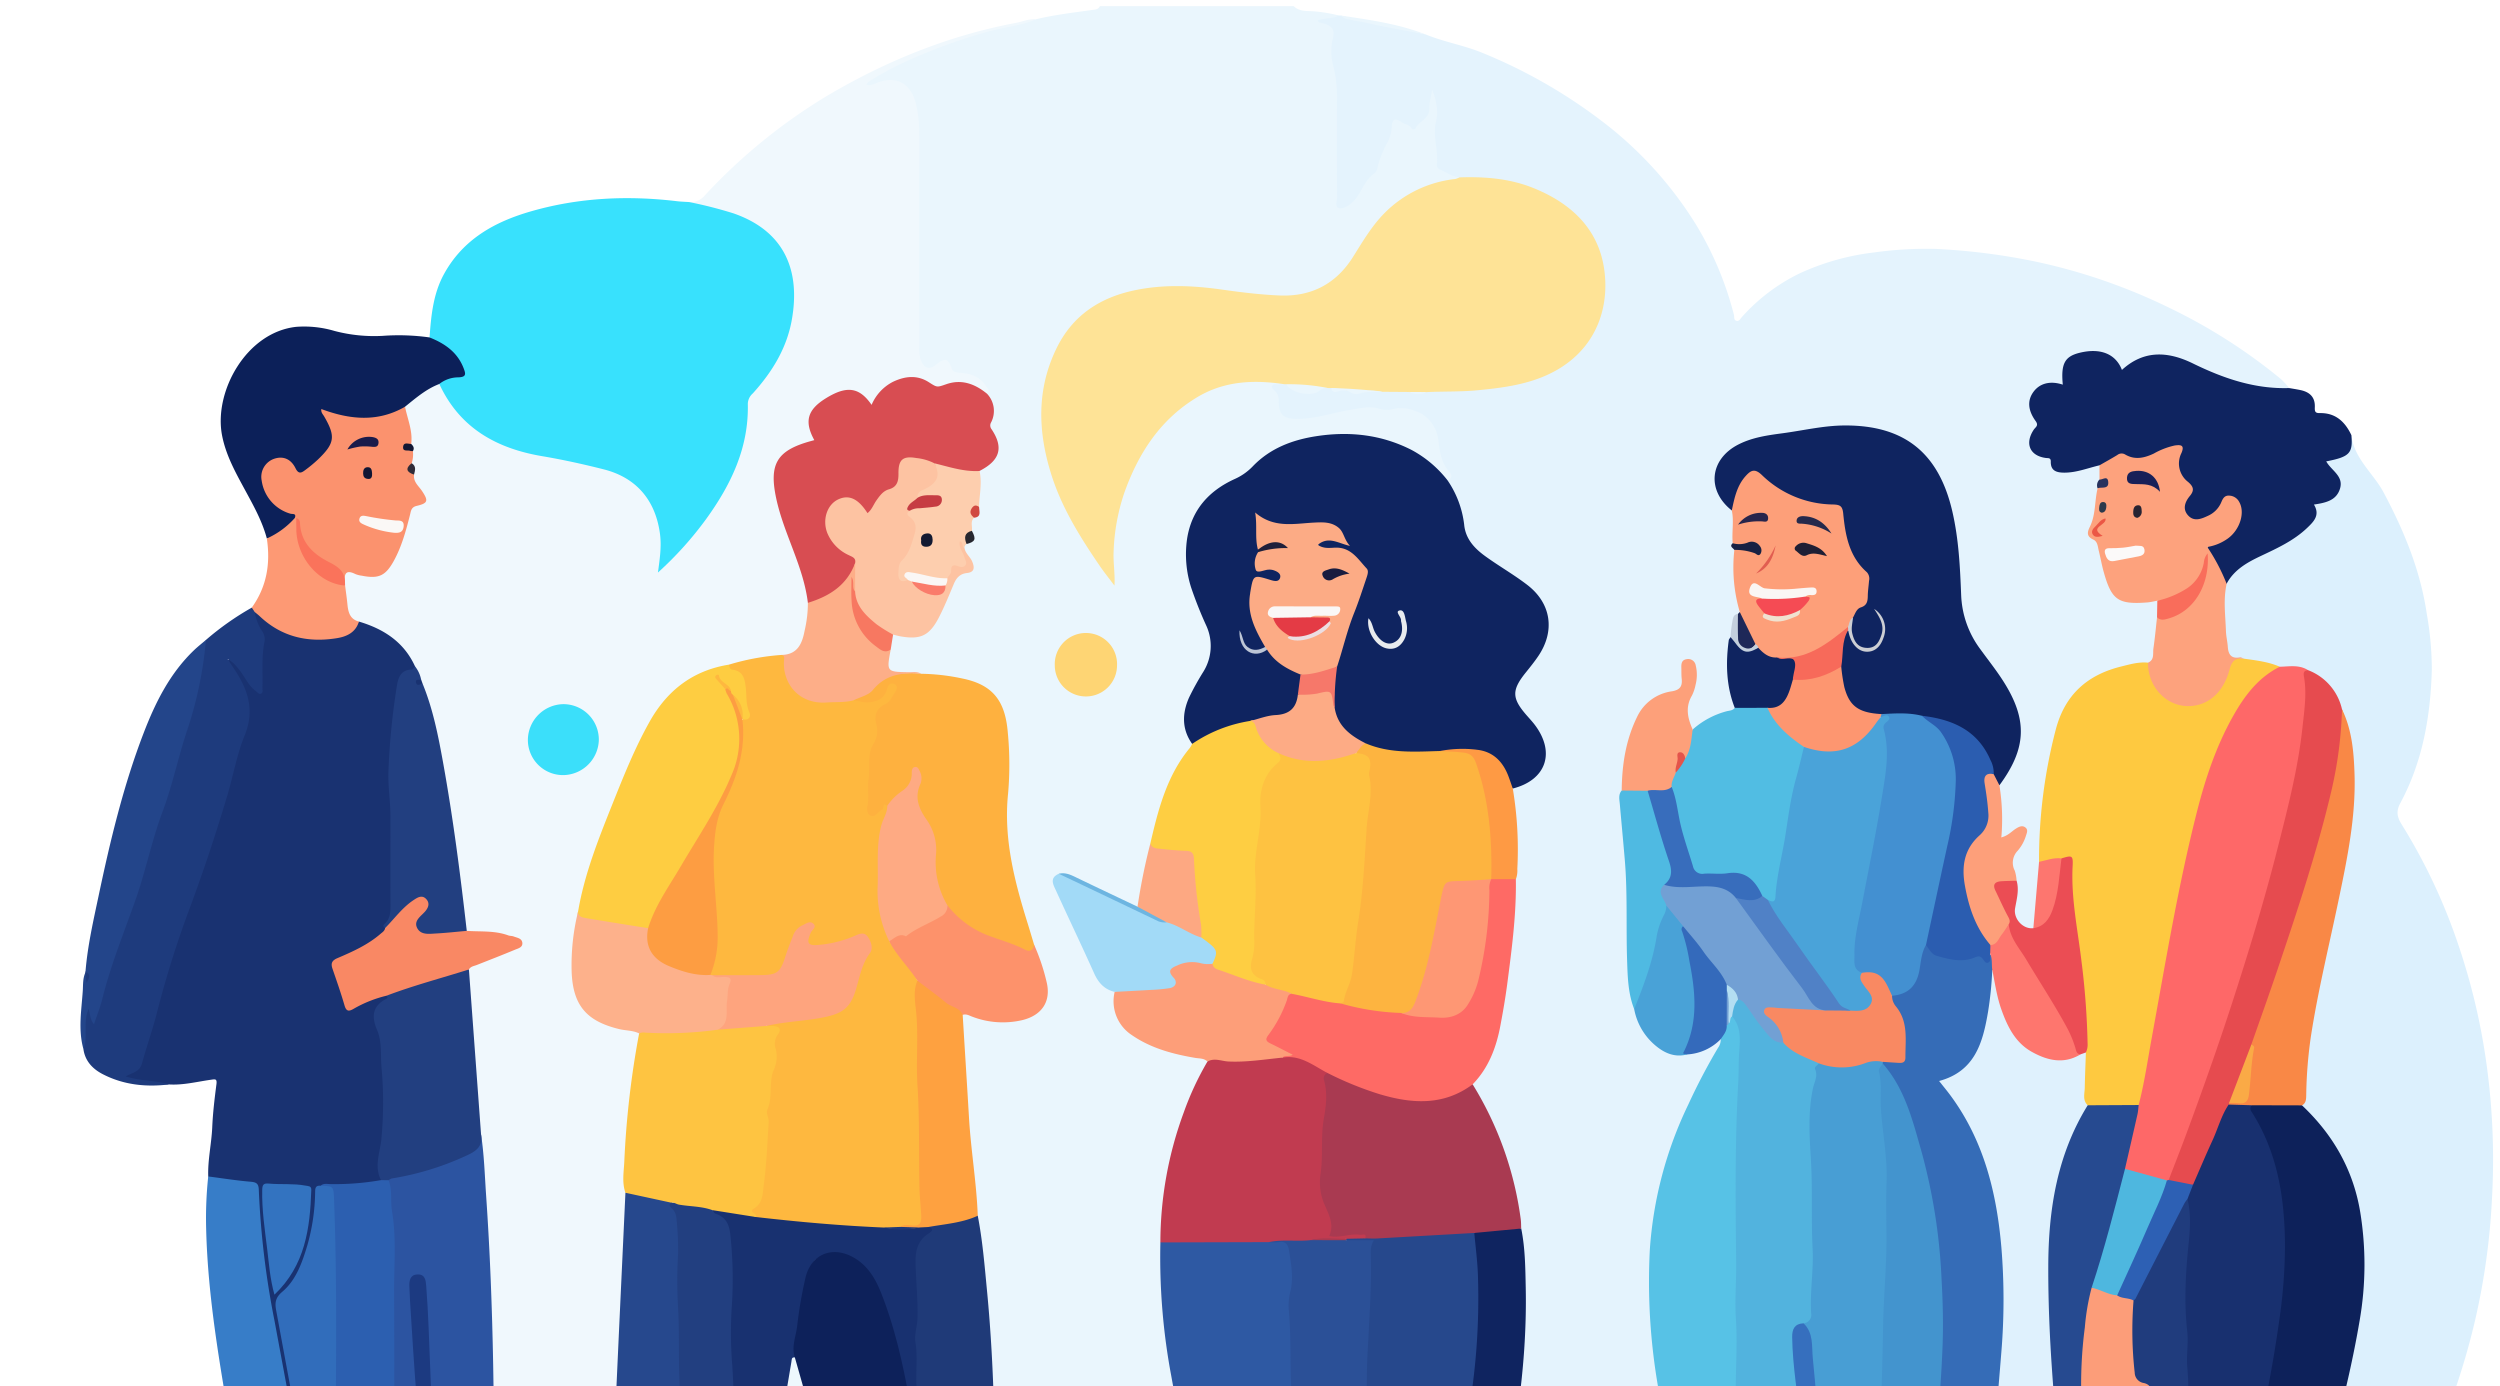 <svg xmlns="http://www.w3.org/2000/svg" xmlns:xlink="http://www.w3.org/1999/xlink" width="716" height="397" viewBox="0 0 716 397">
  <defs>
    <clipPath id="clip-path">
      <path id="Rectángulo_405225" data-name="Rectángulo 405225" d="M20,0H716a0,0,0,0,1,0,0V397a0,0,0,0,1,0,0H20A20,20,0,0,1,0,377V20A20,20,0,0,1,20,0Z" transform="translate(-5987 -4010.162)" fill="#fff"/>
    </clipPath>
  </defs>
  <g id="Enmascarar_grupo_1099795" data-name="Enmascarar grupo 1099795" transform="translate(5987 4010.162)" clip-path="url(#clip-path)">
    <g id="Grupo_1113994" data-name="Grupo 1113994" transform="translate(-1239.403 -2850.302)">
      <path id="Trazado_903114" data-name="Trazado 903114" d="M4294.779,29.85h.539c5.086,1.346,10.258,2.3,15.429,3.223,3,.535,5.858,1.545,8.823,2.164,5.353,2.21,11.114,3.138,16.476,5.367a149.228,149.228,0,0,1,36.438,21.336,109.642,109.642,0,0,1,24.714,28,94.738,94.738,0,0,1,10.732,25.623c.157.585-.093,1.391.589,1.672.877.362,1.241-.549,1.681-1.02a53.417,53.417,0,0,1,16.367-12.425,70.3,70.3,0,0,1,21.557-6.091,107.882,107.882,0,0,1,17.642-1.007,183.388,183.388,0,0,1,28.87,3.7,165.591,165.591,0,0,1,37.914,13.135,157.5,157.5,0,0,1,32.044,20.448,23.947,23.947,0,0,1,2.351,2.566c-1.222,1.107-2.732.791-4.112.675a53.36,53.36,0,0,1-18.921-4.9,67.424,67.424,0,0,0-8.933-3.745,14.742,14.742,0,0,0-14.235,2.4c-1.206.937-1.907.866-2.8-.416-2.522-3.631-9.624-4.85-13.209-2.321a5.137,5.137,0,0,0-2.112,4.944c.212,2.913.168,2.93-2.551,2.637a5.829,5.829,0,0,0-5.668,2.373,5.263,5.263,0,0,0-.307,6.087,4.742,4.742,0,0,1,.1,5.249c-1.772,3.17-.746,5.271,2.741,6.229,1.01.278,1.879.6,2.229,1.682.815,2.523,2.759,2.822,4.98,2.476a53.187,53.187,0,0,0,5.784-1.275c.927-.252,1.891-.723,2.811.063a5.913,5.913,0,0,1,.333,3.946,13.539,13.539,0,0,0-.382,2.57c-.568,3.873-.592,7.855-2.223,11.519a1.89,1.89,0,0,0,.616,2.573,6.607,6.607,0,0,1,2.138,4.2,49.018,49.018,0,0,0,2.854,9.75c1.172,2.674,3.191,3.82,6.08,4.022,2.449.171,4.944-.828,7.344.305.74,1.516.5,3.088.284,4.66-.372,2.97-.629,5.95-.908,8.929-.16,1.711-.046,3.615-2,4.577a40.8,40.8,0,0,0-15.187,4.168,17.908,17.908,0,0,0-9.029,9.872c-3.87,9.779-5.4,20.041-6.119,30.459a103.4,103.4,0,0,0-.528,12.346c-.631,6.122-.422,12.331-1.924,18.36-1.075,1.683-2.424,1.293-3.606.278-1.96-1.684-3.282-3.648-2.677-6.513.473-2.238,1.076-4.519.476-6.85a8.688,8.688,0,0,0-.285-1.574c-1.557-3.528-.7-6.59,1.715-9.381a2.681,2.681,0,0,0,.41-.689c.379-.876,1.258-1.892.471-2.7-.874-.9-1.759.173-2.582.615-1.047.563-1.991,1.875-3.325.956-1.179-.812-1.076-2.268-.817-3.461.607-2.8-.079-5.5-.336-8.241a7.649,7.649,0,0,1-.019-3.179c.893-2.071,2.354-3.81,3.357-5.826,3.44-6.919,2.933-13.721-.564-20.408a39.12,39.12,0,0,0-5.533-8.27c-6.975-7.672-8.905-16.882-8.951-26.888a64.966,64.966,0,0,0-4.614-24.463,26.017,26.017,0,0,0-23.933-16.314c-9.868-.178-19.453,1.8-29.057,3.627a15.54,15.54,0,0,0-7.239,3.415c-4.74,4.035-5.086,9.882-.854,14.435a8.431,8.431,0,0,1,1.676,2.093,21.359,21.359,0,0,1,.093,9.194c-.636,1.057.714,1.589.679,2.492.164,5.66.074,11.337,1.4,16.9a2.53,2.53,0,0,1-.539,1.213c-1.9,1.867-1.008,4.568-1.99,6.711a34.854,34.854,0,0,0,.611,17.1,5.824,5.824,0,0,1,.4,2.608,2.293,2.293,0,0,1-1.85,1.745,32.432,32.432,0,0,0-9.166,4.385,2.011,2.011,0,0,1-1.53.364,7.615,7.615,0,0,1-1.5-7.7c.82-2.548,2.037-4.99,2-7.758a9.124,9.124,0,0,0-.126-1.873c-.18-.8-.417-1.689-1.41-1.706-1.106-.019-1.15.959-1.23,1.749-.118,1.158-.063,2.327-.07,3.49a3.1,3.1,0,0,1-2.726,3.424c-6.4,1.159-9.709,5.388-11.736,11.238-1.936,5.59-2.174,11.4-2.924,17.161-.4,4.681.519,9.282.9,13.9a260.524,260.524,0,0,1,.951,26.806,97.439,97.439,0,0,0,1.637,20.561c1.4,4.788,3.354,9.227,7.957,11.849,2.115,1.205,4.354,2.042,6.867,1.356a17.549,17.549,0,0,0,8.162-3.429c.476-.4,1.14-.978,1.8-.121.467,1.386-.361,2.415-.976,3.492-7.1,12.438-13.1,25.324-16.323,39.373-2.919,12.713-3.152,25.553-2.332,38.5,1.278,20.162,6.857,39.331,13,58.393.4,1.226,1.261,2.459.4,3.84h-59.822c-.719-.9-.416-1.865-.172-2.826a325.319,325.319,0,0,0,7.651-40.19,203.765,203.765,0,0,0,.5-45.922,94.767,94.767,0,0,0-11.8-37.923c-.777-1.375-1.995-2.587-1.883-4.359a2.646,2.646,0,0,1,.583-1.2c3.9-4.266,5.653-9.509,6.8-15.016a253.326,253.326,0,0,0,4.109-30.374c.341-4.03.286-8.062.6-12.083a95.132,95.132,0,0,0-.541-22.148,12.338,12.338,0,0,1-.315-2.914c.341-1.38,1.6-1.563,2.654-1.99,6.548-2.652,8.572-8.885,4.865-14.94-1.323-2.161-3.269-3.8-4.717-5.866-2.8-3.987-2.786-6.962.329-10.745a61.061,61.061,0,0,0,4.422-5.758c3.928-6.125,3.419-13.856-2.982-19.026-3.785-3.056-8.179-5.182-12.054-8.1-3.425-2.58-5.977-5.7-6.542-10.08a27.175,27.175,0,0,0-3.539-10.088,3.529,3.529,0,0,1-.688-2.534,2.171,2.171,0,0,0-.243-2.3c-2.227-2.628-2.452-5.917-3.039-9.054-.94-5.024-4.863-8.314-9.822-8.081-3.514.165-6.946-.542-10.435-.295-4.321.306-8.459,1.548-12.674,2.377a38.547,38.547,0,0,1-7.185.847,5.108,5.108,0,0,1-5.493-5.007,7.8,7.8,0,0,0-.849-3.342c-1.375-2.452-.994-3.047,1.864-3.165a5.531,5.531,0,0,1,1.07.079,2.963,2.963,0,0,1,.791.265c2.872,2.6,6.037,3.022,9.644,1.256a4.229,4.229,0,0,1,2.313-.441,3.839,3.839,0,0,1,1.22.356c3.1.131,6.076,1.483,9.254.8,1.739-.375,3.53-.109,5.3-.256a52.027,52.027,0,0,1,6.969.194,10.582,10.582,0,0,0,5.643.1c6.71-.3,13.443-.3,20.1-1.33,6.407-.994,12.682-2.332,18.235-6.029,12.9-8.584,16.3-28.218,5.458-40.419-6.106-6.872-13.848-10.254-22.642-11.84-4.009-.723-8.046-.5-12.078-.593-1.4-.063-2.508-.925-3.772-1.364-2.324-.806-3.109-2.453-3.37-4.911-.58-5.465-.008-10.913-.165-16.391a9.3,9.3,0,0,1-3.032,7c-1.569,1.48-2.712,1.94-4.643.763-2.831-1.725-2.459-1.42-3.766,1.61-1.988,4.61-2.856,9.731-6.527,13.667-1.44,1.545-2.466,3.673-3.826,5.44a4.571,4.571,0,0,1-1.214,1.42c-1.307.723-2.581,2.071-4.157,1.4-1.632-.7-1.136-2.482-1.143-3.851q-.064-14.275-.011-28.55a33.05,33.05,0,0,0-.75-7.475c-.633-2.792-1.234-5.626-.587-8.529.473-2.123-.068-3.725-2.324-4.449-.693-.222-1.512-.591-1.459-1.383.068-1.027,1.124-.985,1.877-1.162A24.777,24.777,0,0,1,4294.779,29.85Z" transform="translate(-8658.93 -1185.264)" fill="#e4f3fd"/>
      <path id="Trazado_903115" data-name="Trazado 903115" d="M3132.571,108.848c-.629.006-1.261-.028-1.884.031-.578.055-1.365-.3-1.643.5-.207.6.364.974.748,1.308a3.546,3.546,0,0,1,1.143,2.874c.078,4.36,1.448,5.265,5.822,5.191,5.137-.087,9.9-1.819,14.866-2.6,2.568-.406,5.21-1.13,7.917-.333a7.5,7.5,0,0,0,4.186.142c2.792-.746,5.742.123,8.059,1.286a10.466,10.466,0,0,1,4.353,5.317,14.957,14.957,0,0,1,.639,3.407c.415,2.829.918,5.586,2.946,7.845.725.807,1.15,1.955-.419,2.578-.965.083-1.427-.646-1.945-1.243-5.657-6.527-13.109-9.585-21.4-10.835a42.675,42.675,0,0,0-23.458,2.811,24.167,24.167,0,0,0-9.364,6.621,8.886,8.886,0,0,1-3.5,2.4c-11.223,4.832-16.249,14.309-14.07,26.341a48.627,48.627,0,0,0,3.514,11c.581,1.315,1.074,2.665,1.661,3.975,2.326,5.2,1.7,10.125-1.217,14.9a48.464,48.464,0,0,0-3.837,7.095c-1.7,4.225-1.1,8.257.7,12.25a2.789,2.789,0,0,1-.629,2.005c-6.23,7.909-8.631,17.389-11.04,26.866-.968,5.046-2.278,10.023-2.964,15.123a6.167,6.167,0,0,1-.885,2.757c-1.214.995-2.234.051-3.187-.449-5.011-2.628-10.275-4.726-15.289-7.344a5.715,5.715,0,0,0-4.111-.846c-2.065,1.259-.962,2.885-.318,4.235,2.618,5.492,5.157,11.021,7.7,16.548a37.617,37.617,0,0,1,2.308,5.137c.986,3.416,3.6,5.365,6.283,7.289-.43,6.781,2.785,11.209,8.844,13.886a57.652,57.652,0,0,0,14.125,4.187c1.368.222,2.956.126,3.522,1.889-.355,2.559-1.973,4.571-3.02,6.821a109.408,109.408,0,0,0-9.534,35.83,75.755,75.755,0,0,0-.482,9.087c-.387,25.818,4.9,50.7,12.342,75.235.754,2.485,1.468,4.983,2.288,7.449a3.661,3.661,0,0,1,.243,2.861h-63.055c-1.045-1.212-.843-2.7-.845-4.111-.021-9.5.086-19.009-.03-28.512a507.3,507.3,0,0,0-4.553-60.523c-.93-11.306-2.438-22.555-3.059-33.9-.365-6.68-.341-13.4-1.391-20.044a6.321,6.321,0,0,1,.279-3.435c1.165-1.551,2.577-.77,3.893-.341a23.166,23.166,0,0,0,13.233.8c5.822-1.507,7.784-4.69,6.466-10.6a97.417,97.417,0,0,0-3.269-10.242,184.483,184.483,0,0,1-7.24-26.7c-1.132-5.916-.745-11.985-.244-17.948a77.64,77.64,0,0,0-.573-18.2c-1.2-7.956-4.478-11.172-12.407-12.7-3.785-.727-7.628-1.038-11.46-1.438-1.832-.54-3.709-.278-5.566-.313-3.768-.071-4.482-.848-4.174-4.642a14.4,14.4,0,0,1,.449-2.348,11.636,11.636,0,0,1,1.046-4.363c1.122-1.1,2.39-.4,3.553-.184,3.327.613,5.962-.247,7.967-3.093a24.855,24.855,0,0,0,3.272-6.145,53.557,53.557,0,0,1,2.34-5.425c.8-1.689,1.8-3.045,3.768-3.51,1.768-.417,1.94-1.558,1.186-3.079-.587-1.184-1.805-2.057-1.775-3.548a1.741,1.741,0,0,1,.71-1.371c2.069-.7,1.9-2.225,1.4-3.867-.174-1.251-.327-2.5.565-3.577a3.315,3.315,0,0,0,1.414-3.407c-.1-3.171.526-6.317.269-9.489a3.575,3.575,0,0,1,1.611-1.707c3.939-2.818,4.569-5.744,2.1-9.8-.422-.693-1.029-1.4-.656-2.2,1.463-3.162.471-6.059-.821-8.948a6.328,6.328,0,0,0-5.3-4.639c-2.175-.4-4.43-.558-5.554-3.11-.539-1.224-1.7-.429-2.552.06-3.291,1.892-5.519.82-6.2-3a22.818,22.818,0,0,1-.168-4.03q-.005-29.75.018-59.5a36.355,36.355,0,0,0-.987-8.792c-1.08-4.415-4.371-6.488-8.869-5.442-1.216.283-2.356.934-3.655.8-.524-.053-1.13-.124-1.284-.761-.117-.483.266-.825.581-1.128a15.508,15.508,0,0,1,3.565-2.393,149.222,149.222,0,0,1,25.357-10.311c6.391-2.025,12.985-3.138,19.455-4.793,5.291-1.291,10.7-1.9,16.075-2.667.917-.132,1.806-.1,2.249-1.105h55.51c1.826,1.806,4.266,1.257,6.44,1.556a40.546,40.546,0,0,1,6.495,1.14c-1.872,1-4.07.662-6.023,1.345.141.677.607.7,1.041.792,2.808.564,3.965,1.785,3.26,4.389a16.137,16.137,0,0,0,.278,8.462,39.1,39.1,0,0,1,.9,10.108c.005,8.97-.031,17.941.044,26.911.009,1.115-.806,3.083.746,3.212,1.328.111,2.929-.949,4.046-2.142,2.278-2.435,3.032-6.008,5.994-7.957a2.839,2.839,0,0,0,.8-1.636,28.35,28.35,0,0,1,2.674-6.871,10.6,10.6,0,0,0,1.4-4.829c.072-2.174,1.063-2.511,2.844-1.217.884.642,2.167.595,2.787,1.729a.735.735,0,0,0,1.173.039c.966-2.153,4.088-2.746,3.954-5.752-.068-1.52.436-3.065.8-5.326,1.336,3.381,1.783,6.22,1.129,8.955-1.017,4.25.673,8.353.224,12.534a1.314,1.314,0,0,0,.819,1.3c1.842.859,3.553,2.044,5.636,2.316-.066,1.168-1.036,1.1-1.775,1.21-11.733,1.738-19.973,8.368-25.823,18.367a55.721,55.721,0,0,1-4.242,6.232c-5.5,7.017-12.9,9.2-21.491,8.637-10.286-.676-20.427-3.089-30.819-2.487-6.427.372-12.667,1.447-18.4,4.569-9.47,5.158-13.844,13.7-15.767,23.849-1.563,8.249-.356,16.288,2.034,24.187,2.632,8.7,10.716,22.963,17.086,30.374a52.522,52.522,0,0,1,1.154-20.157c2.894-10.905,7.933-20.584,16.566-28.112,6.3-5.5,13.506-8.78,22.032-8.68,2.245.026,4.493-.059,6.735.037C3130.965,107.674,3132.223,107.358,3132.571,108.848Z" transform="translate(-7512.31 -1158.661)" fill="#eaf6fd"/>
      <path id="Trazado_903116" data-name="Trazado 903116" d="M1585.19,41.329c-4.438,1.955-9.3,2.26-13.911,3.606a155.223,155.223,0,0,0-21.42,7.648A88.428,88.428,0,0,0,1538.4,58.52a4.284,4.284,0,0,0-1.785,1.52c1.175.408,2.114-.15,3.121-.539,5.562-2.151,9.658.238,11.109,6a37.377,37.377,0,0,1,.933,9.3q-.014,30.163,0,60.325a9.959,9.959,0,0,0,.433,3.708c.989,2.571,2.423,3.029,4.484,1.322,2.367-1.96,3.465-1.679,4.332,1.08.412,1.312,1.682,1.271,2.645,1.351,2.948.246,5.487,1.086,7.17,3.734.472.742,1.381,1.316.342,2.247-1.032.338-1.668-.455-2.42-.874-3.429-1.913-6.915-2.44-10.492-.439a2.422,2.422,0,0,1-3.158-.269c-4.253-3.664-10.841-2.734-14.361,1.949-.378.5-.665,1.068-1.034,1.575-1.306,1.8-1.941,1.907-3.24.173-1.932-2.579-4.393-2.873-7.194-2a17.24,17.24,0,0,0-5.441,2.9c-3.143,2.442-3.838,5.054-2.121,8.715.685,1.461.355,2.134-1.081,2.576a28.6,28.6,0,0,0-4.785,1.788,8.4,8.4,0,0,0-4.891,8c-.061,6.185,2.125,11.8,4.231,17.42,2.271,6.058,4.632,12.065,5.341,18.565.305,4.284-.8,8.3-2.311,12.241-1.032,2.684-3.565,2.617-5.789,3.106a132.043,132.043,0,0,0-14.73,2.711c-9.918,1.685-17.529,6.861-22.187,15.727-9.105,17.335-16.5,35.365-20.828,54.547-.905,6.435-2.421,12.837-1.427,19.393,1.227,8.094,4.245,11.3,12.215,13.248,1.389.339,2.8.58,4.2.858.974.193,1.968.367,2.286,1.544-.239,5.391-1.562,10.635-2.121,15.987-.847,8.116-1.656,16.231-1.864,24.394a24.875,24.875,0,0,0,.417,5.359c-.1,5.289-.145,10.6-.54,15.852-.4,5.282-.495,10.578-.753,15.853-.439,8.955-.951,17.912-1.325,26.873-.461,11.026-1.011,22.041-1.078,33.081-.016,2.62.086,5.4-1.312,7.857h-33.414c-1.049-1.211-.855-2.7-.858-4.115-.021-9.429-.153-18.861.025-28.287.233-12.3-.38-24.594-.708-36.879-.365-13.708-1.13-27.422-2.435-41.089-.187-1.958.259-3.957-.383-5.884-.738-10.429-1.771-20.837-2.474-31.272-.258-3.831-.3-7.684-.845-11.5a13.962,13.962,0,0,1,0-4.276c.294-1.526,1.468-2.115,2.758-2.617,2.993-1.166,6.067-2.129,8.978-3.493,1-.47,2.663-.7,2.562-1.991-.106-1.353-1.774-1.145-2.846-1.459a27.726,27.726,0,0,0-8.728-1.033c-1.333.041-2.724,0-3.532-1.4-1.329-7.864-1.86-15.829-3.043-23.714-1.277-8.511-2.653-17-4.052-25.5a158.671,158.671,0,0,0-5.209-20.569c-.224-.509-.409-1.035-.6-1.556a17.027,17.027,0,0,0-1.7-3.854c-3.48-6.714-9.326-10.395-16.264-12.678-2.075-.56-2.951-2.043-3.175-4.059-.232-2.1-.543-4.182-.771-6.278-.013-.426-.042-.852-.027-1.278.241-3.782.309-3.834,3.961-2.958.523.125,1.043.267,1.572.362,4.626.83,6.4.121,8.566-4.021a49.69,49.69,0,0,0,4.317-12.115c.415-1.84,1.018-3.335,3.116-3.92,1.825-.509,1.314-1.815.578-2.984-.991-1.573-2.407-2.956-2.213-5.046a6.164,6.164,0,0,0-.541-3.329,13.715,13.715,0,0,1,.254-3.012c.475-.984-.168-1.826-.36-2.728-.242-3.5-1.585-6.805-1.754-10.314,2.733-3.363,5.875-6.121,10.329-6.924a3.053,3.053,0,0,1,1.591,1.741c5.144,10.314,13.894,15.531,24.836,17.828,6.408,1.345,12.864,2.472,19.227,4.028,12.547,3.069,17.547,10.864,18.479,22.669.156,1.972-.675,3.863-.531,6.065,9.882-9.827,18.371-20.335,22.252-33.864a34.461,34.461,0,0,0,1.69-11.394,6.438,6.438,0,0,1,1.825-4.871c5.168-5.768,9.017-12.24,10.649-19.935a32.452,32.452,0,0,0,.076-13.331c-1.724-8.467-7.356-13.5-15.136-16.426a59.116,59.116,0,0,0-11.135-3.093c-.9-.15-2.07.031-2.419-1.258a5.3,5.3,0,0,0,4.589-2A160.688,160.688,0,0,1,1525.477,63.2c16.8-9.924,34.687-17.192,53.947-20.83C1581.344,42.009,1583.172,41.154,1585.19,41.329Z" transform="translate(-6036.109 -1195.666)" fill="#f0f8fd"/>
      <path id="Trazado_903117" data-name="Trazado 903117" d="M7274.592,1336.11c.774,6.778,6.3,10.905,9.262,16.476,5.843,10.983,10.506,22.287,12.333,34.693a92.7,92.7,0,0,1,1.447,15.965c-.365,13.326-2.6,26.316-9.01,38.24-1.233,2.293-1,3.947.373,6.124a164.38,164.38,0,0,1,16.276,34.621,184.44,184.44,0,0,1,7.959,33.538,199.806,199.806,0,0,1,1.64,38.842,197.178,197.178,0,0,1-4.824,34.917,205.135,205.135,0,0,1-11.934,35.822,232.864,232.864,0,0,1-14.939,27.623h-22.1c-.98-1.338-.143-2.591.221-3.837,5.185-17.753,10.261-35.534,13.9-53.686a108.013,108.013,0,0,0,2.342-26.214c-.676-14.719-4.884-28.061-15.716-38.688a3.661,3.661,0,0,1-1.514-2.74c.943-3.23.669-6.6.885-9.879.75-11.424,3.375-22.5,5.694-33.639,2.632-12.635,5.654-25.187,7.2-38.033,1.26-10.456.879-20.735-2.458-30.8-1.709-5.254-4.611-9.488-9.977-11.605-2.449-1.071-5.084-.489-7.612-.86a104.469,104.469,0,0,0-10.514-2.26,8.241,8.241,0,0,0-2.121-.312,2.605,2.605,0,0,1-2.756-2.4,59.61,59.61,0,0,1-.609-18.95c2.123-4.636,6.168-7.076,10.553-9.064,5-2.268,9.9-4.657,13.658-8.842.918-1.023,1.854-2.029,1.5-3.542-.384-1.622.456-2.329,1.849-2.683a9.9,9.9,0,0,0,2.528-.886c2.685-1.531,3.231-4.1,1.377-6.559-.27-.358-.6-.667-.894-1-2.277-2.593-2.021-3.432,1.251-4.127,2.573-.547,3.595-1.638,4.009-4.315C7273.98,1337.352,7273.932,1336.6,7274.592,1336.11Z" transform="translate(-11348.757 -2371.355)" fill="#dcf0fd"/>
      <path id="Trazado_903118" data-name="Trazado 903118" d="M774.716,1887.379c7.083,2.106,12.876,5.829,16.063,12.817a1.389,1.389,0,0,1-1.062,1.641c-2.284.8-3.052,2.681-3.36,4.784-1.622,11.073-2.754,22.131-1.979,33.4.681,9.905.176,19.878.157,29.822,0,1.914-1.1,3.363-1.817,4.976-1.713,4.094-5.592,5.663-9.134,7.411-6.726,3.318-6.687,1.514-4.078,9.746.4,1.277.909,2.527,1.249,3.82.485,1.841,1.39,2.277,3.111,1.35a38.286,38.286,0,0,1,6.2-2.519c.992-.328,2.017-.861,3.066-.1.351,1.583-.95,2.171-1.835,2.97-1.049.947-2.028,1.957-1.434,3.467,2.05,5.212,2.142,10.747,2.354,16.174.294,7.509.756,15.076-.874,22.537-.44,2.017-.8,4.056.033,6.095a1.811,1.811,0,0,1-.261,1.794c-3.111,1.733-6.593,1.3-9.931,1.679-2.3.263-4.648-.433-6.923.317-1.34.595-1.234,1.816-1.338,2.98-.652,7.362-1.746,14.619-5.308,21.252-1.274,2.372-2.534,4.778-4.679,6.51-1.523,1.23-1.368,2.776-1.087,4.416q2.5,14.587,5.3,29.121c2.179,11.365,4.162,22.764,6.259,34.142.174.945.55,1.934-.146,2.85h-1.078a4.956,4.956,0,0,1-1.165-2.669c-4.527-24.231-9.418-48.4-13.334-72.738a184.432,184.432,0,0,1-2.434-24.052c-.055-1.935-.84-2.712-2.683-2.889-2.764-.265-5.517-.645-8.284-.883-1.07-.092-2.2-.082-2.727-1.306-.162-4.75.946-9.4,1.15-14.125.177-4.106.672-8.206,1.2-12.287.215-1.665-.412-1.447-1.6-1.281-3.978.558-7.908,1.589-11.976,1.344a81.108,81.108,0,0,1-11.43-1.1c-.616-.077-1.285-.3-1.317-1.1a1.4,1.4,0,0,1,1.112-1.368c2.53-.779,3.18-2.848,3.835-5.078,4.6-15.659,8.652-31.5,14.634-46.717,4.571-11.627,7.82-23.666,11.556-35.552,1.421-4.521,2.757-9.112,3.782-13.722,1.055-4.744-.976-9.131-3.548-13.143a17.55,17.55,0,0,1-1.592-2.489c-.215-.5-.422-1.109.094-1.48.5-.359,1.048-.012,1.458.33,1.822,1.515,2.959,3.583,4.365,5.438.724.955,1.29,2.72,2.574,2.314,1.072-.339.444-2.077.486-3.189.111-2.953-.155-5.919.45-8.855.362-1.757-.332-3.3-1.025-4.9-.657-1.518-2.051-3-.968-4.9,1.368-.127,2.037.954,2.905,1.688,6.177,5.22,13.267,6.737,21.112,5.226C771.347,1890.851,772.946,1888.991,774.716,1887.379Z" transform="translate(-5419.516 -2869.218)" fill="#193271"/>
      <path id="Trazado_903119" data-name="Trazado 903119" d="M6208.416,3092.172H6190.63a3.572,3.572,0,0,1-.571-3.06c1.739-13.965,3.386-27.948,4.449-41.977a214.236,214.236,0,0,0,.333-30.346,189.645,189.645,0,0,0-5.81-36.585,145.827,145.827,0,0,0-6.64-18.469c-.939-2.254-2.988-3.821-3.823-6.14a1.451,1.451,0,0,1,.106-.891c1.091-.9,2.361-.675,3.586-.489,1.521.231,2.179-.425,2.2-1.878.06-4.442.6-8.955-2.458-12.833a3.536,3.536,0,0,1-.816-3.5,3.169,3.169,0,0,1,2.251-1.31c2.728-.53,4.06-2.258,4.657-4.876.456-2,1.041-3.969,1.479-5.978.22-1.008.251-2.182,1.433-2.708a1.16,1.16,0,0,1,.981.333c3.509,4.022,8.008,3.771,12.629,2.9.893-.168,1.911-.61,2.584.035,1.222,1.17,1.828-.1,2.683-.429,1.34,1.21.807,2.826.951,4.3a79.2,79.2,0,0,1-2.469,18.615c-1.423,5.786-4.393,10.376-9.98,12.921-1.535.7-1.772,1.448-.687,2.829,10.629,13.514,14.517,29.327,15.887,46.076.558,6.817.516,13.62.416,20.424-.131,8.868-1.043,17.7-1.829,26.532q-1.249,14.053-2.494,28.106C6209.426,3086.577,6209.732,3089.509,6208.416,3092.172Z" transform="translate(-10387.173 -3810.558)" fill="#356cb7"/>
      <path id="Trazado_903120" data-name="Trazado 903120" d="M6370.21,3164.963c-.113-6.107.88-12.134,1.349-18.2.923-11.968,2.044-23.921,2.989-35.887a182.559,182.559,0,0,0,.021-30.088c-1.35-15.668-5.012-30.57-14.54-43.5-1-1.362-2.088-2.662-3.3-4.2,10.286-2.764,12.522-11.012,14.011-19.766a102.065,102.065,0,0,0,1.217-12.027c1.437.237,1.011,1.478,1.159,2.316.9,5.048,2.1,10,4.752,14.448,2.7,4.535,6.549,7.51,11.944,8.162a12.227,12.227,0,0,0,7.285-1.3c.713-.175,1.458-.609,2.048.242a23.3,23.3,0,0,1,.216,8.777,16.249,16.249,0,0,0,.274,6.1,7.356,7.356,0,0,1-1.282,3.5c-5.652,9.76-8.066,20.433-9.031,31.543-1.122,12.907-.289,25.776.478,38.66.939,15.76,2.707,31.426,4.843,47.059.187,1.372.782,2.824-.179,4.173Z" transform="translate(-10548.968 -3883.349)" fill="#dff1fd"/>
      <path id="Trazado_903121" data-name="Trazado 903121" d="M5730.565,3245.6h-22.1a4.141,4.141,0,0,1-1.259-4.178,73.359,73.359,0,0,0,.4-11.02c.03-4.216.095-8.42.458-12.634.424-4.918-.721-9.827-.471-14.779.569-11.286.133-22.588.158-33.876.026-12.378-.167-24.769-.06-37.15.058-6.624.5-13.26.694-19.89.128-4.282.618-8.594-.206-12.88a8.688,8.688,0,0,0-1.091-3.28,5.509,5.509,0,0,1,1.47-5.55c1.8-.84,2.672.491,3.492,1.622,1.576,2.177,3.145,4.359,4.8,6.476,1.391,1.78,2.93,3.411,5.3,3.877a34.867,34.867,0,0,0,8.915,5.053,1.712,1.712,0,0,1,1.376,1.976c-.79,6.745-2.865,13.366-2.113,20.25,1.114,10.183-.082,20.431.984,30.617.469,4.474-.637,8.926-.564,13.418.033,2.057.147,4.12.062,6.181-.076,1.863-.736,3.313-2.637,3.945-2.1.553-2.7,2.049-2.737,4.057-.087,4.861.736,9.64,1.288,14.435,1.493,12.985,2.844,25.986,4.515,38.95C5731.436,3242.716,5731.649,3244.277,5730.565,3245.6Z" transform="translate(-9958.906 -3963.989)" fill="#52b3de"/>
      <path id="Trazado_903122" data-name="Trazado 903122" d="M5477.041,3145.871c2.7,3.033,2.252,6.852,2.021,10.333-.193,2.9-.105,5.806-.268,8.7-.967,17.2-.771,34.422-.585,51.636.057,5.346-.427,10.684-.076,16.024.475,7.227-.112,14.451-.045,21.678.036,3.764.688,7.526.489,11.238-.424,7.881-.322,15.759-.506,23.637-.056,2.384-.9,4.751.058,7.126h-10.24c-2.814-9.342-5.937-18.586-8.428-28.031a176.283,176.283,0,0,1-5.995-55.313,112.984,112.984,0,0,1,11.039-41.813,174.8,174.8,0,0,1,8.488-16.192,3.95,3.95,0,0,0,.787-2.514c-.227-1.464,1.009-2.427,1.266-3.726.149-.337.33-.658.5-.982C5476.053,3147.076,5475.756,3145.813,5477.041,3145.871Z" transform="translate(-9728.565 -4014.626)" fill="#57c2e6"/>
      <path id="Trazado_903123" data-name="Trazado 903123" d="M3947.2,3926a305.273,305.273,0,0,1-12.385-47.186,184.147,184.147,0,0,1-3.153-38.462c1.086-1.066,2.483-.9,3.805-.9,9.042-.013,18.085-.043,27.126,0,6.411.408,6.4.409,7.3,6.825a22.253,22.253,0,0,1,.17,5.632c-1.029,8.939-.452,17.863-.04,26.807.238,5.172-.226,10.374-.374,15.553a200.906,200.906,0,0,0,1.3,27.879c.148,1.34.417,2.686-.579,3.848Z" transform="translate(-8346.921 -4644.389)" fill="#2e59a3"/>
      <path id="Trazado_903124" data-name="Trazado 903124" d="M1552.414,3513.65c.891,5.847,1.052,11.758,1.459,17.643,2.212,32.033,2.4,64.116,2.193,96.206-.006.9.022,1.792.035,2.687h-16.168c-1.338-2.463-1.3-5.208-1.325-7.853-.115-12.284-.894-24.544-1.266-36.818-.274-9.034-.443-18.1-1.417-27.108-.142-1.317.122-3.454-1.784-3.3-1.788.141-1.505,2.238-1.4,3.581.652,8.4,1.144,16.812,1.774,25.213.658,8.758,1.333,17.516,1.911,26.28.377,5.724,1.026,11.428,1.217,17.165.033.978.3,1.976-.4,2.844h-8.623c-1.728-3.1-1.838-6.57-1.871-9.921-.152-15.333-.287-30.671.012-46,.217-11.109-.311-22.2-.158-33.307.063-4.553-1.3-9.054-1.006-13.652.046-1.8,1.512-1.74,2.685-1.976a88.227,88.227,0,0,0,17.4-5.3C1548.687,3518.736,1551.872,3517.573,1552.414,3513.65Z" transform="translate(-6162.233 -4348.573)" fill="#2c54a1"/>
      <path id="Trazado_903125" data-name="Trazado 903125" d="M7128.348,3538.729h-12.934a37.479,37.479,0,0,1-.585-9.872,110.178,110.178,0,0,0-.135-14.743c-.529-9.418.087-18.808-.242-28.212-.385-10.989-1.156-22.031.434-33.032a43.426,43.426,0,0,0-.055-11.534c-.155-1.92,1-3.416,1.647-5.079,2.854-6.673,5.829-13.3,8.5-20.051.525-1.33,1-2.743,2.669-3.117,2-.068,4.022-.488,5.967.359a71.108,71.108,0,0,1,9.9,29.281,130.137,130.137,0,0,1-.6,28.386c-2.52,21.873-7.815,43.185-13.117,64.494A5.888,5.888,0,0,1,7128.348,3538.729Z" transform="translate(-11236.506 -4257.114)" fill="#18306f"/>
      <path id="Trazado_903126" data-name="Trazado 903126" d="M7270.72,3537.508c2.115-8.755,4.278-17.5,6.331-26.269,2.864-12.231,5.259-24.567,7-37a149.613,149.613,0,0,0,1.647-21.85c-.106-13.322-2.136-26.325-9.526-37.881a1.532,1.532,0,0,1-.069-1.932,2.065,2.065,0,0,1,1.624-.822,89.924,89.924,0,0,1,11.254.007,1.969,1.969,0,0,1,1.6.851c8.883,8.375,14.662,18.439,16.669,30.565a93.554,93.554,0,0,1-.168,31.061c-3.533,20.893-9.567,41.166-15.5,61.461-.172.59-.26,1.205-.387,1.809Z" transform="translate(-11378.878 -4255.893)" fill="#0d215a"/>
      <path id="Trazado_903127" data-name="Trazado 903127" d="M5934.633,3353.3a2.4,2.4,0,0,0,2.184-2.854c-.391-6.155.734-12.305.42-18.4-.447-8.69.029-17.386-.515-26.042-.422-6.718-.786-13.353.613-19.985.375-1.781,1.469-3.461.635-5.436-.335-.795.722-1.135,1.037-1.748a2.645,2.645,0,0,1,2.543-.211,17.447,17.447,0,0,0,9.954-.46c1.921-.587,3.95-1.189,5.833.252q-.011.241-.025.483c.409,8.319.2,16.68,1.74,24.921a19.1,19.1,0,0,1,.178,3.761c-.1,7.8-.015,15.606-.023,23.409-.015,14.082-.969,28.139-1.247,42.22-.252,12.725-.975,25.447-.9,38.187.009,1.5.261,3.083-.841,4.385h-15.09c-1.219-1.718-1.171-3.786-1.235-5.691-.376-11.187-1.629-22.31-2.367-33.469-.4-5.977-.845-11.96-1.482-17.926C5935.846,3356.782,5934.563,3355.235,5934.633,3353.3Z" transform="translate(-10165.7 -4134.168)" fill="#489ed4"/>
      <path id="Trazado_903128" data-name="Trazado 903128" d="M4536.809,3900.068h-19.94a27.814,27.814,0,0,1-1.357-8.145c.011-4.747-.2-9.495.432-14.237.574-4.3-.4-8.58-.481-12.881-.3-15.606.96-31.172,1.115-46.765.032-3.236.042-3.236-3.124-3.362a5.441,5.441,0,0,1-2.865-.569.714.714,0,0,1-.22-.9c1.716-1.133,3.652-.461,5.48-.669,9.249-.363,18.5-.776,27.717-1.607a5.517,5.517,0,0,1,3.386.471,3.863,3.863,0,0,1,.971,2.709,146.894,146.894,0,0,1,.612,29.493c-1.091,17.269-4.84,34.041-9.212,50.7C4538.793,3896.323,4538.772,3898.645,4536.809,3900.068Z" transform="translate(-8872.396 -4618.454)" fill="#26488c"/>
      <path id="Trazado_903129" data-name="Trazado 903129" d="M2541.726,3839.207h-14.551c-.8-1.208-.258-2.446-.035-3.649,1.6-8.65,3.544-17.233,4.985-25.918,1.158-6.977.813-13.967.461-20.944a143.16,143.16,0,0,1,.026-17.472,86.7,86.7,0,0,0-.852-21.469,4.1,4.1,0,0,0-2.079-2.961c-.906-.546-1.958-1-2.088-2.272.842-1.039,1.947-.609,2.949-.459,3.315.5,6.62,1.06,9.919,1.665,3.963-.125,7.847.634,11.759,1.052,8.1.865,16.246,1.065,24.352,1.823a31.142,31.142,0,0,0,10.363.071,6.719,6.719,0,0,1,2.889-.054c1.673.623,1.491,1.8.468,2.671-4.089,3.477-3.845,8.025-3.315,12.651a41.326,41.326,0,0,1,.287,4.56c.024,6.976-.587,13.948-.415,20.913a146.322,146.322,0,0,0,1.83,19.8c.661,4.076,1.029,8.187,1.573,12.277a7.863,7.863,0,0,1-.232,4.506c-.527.635-.946.294-1.216-.217a9.994,9.994,0,0,1-1.113-3.3c-1.728-12.62-4.359-25.07-7.115-37.493a115.765,115.765,0,0,0-5.275-16.929,24.806,24.806,0,0,0-4.014-6.655c-3.232-3.953-7.6-4.484-12.224-3.646-2.205.4-3,2.444-3.464,4.408-1.229,5.239-2.049,10.555-2.877,15.869a79.97,79.97,0,0,0-1.038,8.522c-.742,1.109-.578,2.421-.793,3.641-2.688,15.179-5.064,30.412-7.79,45.584A5.58,5.58,0,0,1,2541.726,3839.207Z" transform="translate(-7071.33 -4557.593)" fill="#183170"/>
      <path id="Trazado_903130" data-name="Trazado 903130" d="M2790.482,3909.7c-1.045-3.146.374-6.144.687-9.185a123.445,123.445,0,0,1,2.305-13.4c1.547-7.151,8.036-9.664,14.346-5.732,3.776,2.353,5.857,6.008,7.406,9.932,4.01,10.156,6.326,20.774,8.24,31.495,1.219,6.828,2.641,13.621,3.839,20.453.371,2.114.441,4.273,1.487,6.216,1.667,4.151,3.043,8.351,2.159,12.928h-25.869c-1.781-2.2-1.861-5-2.577-7.545q-5.749-20.419-11.686-40.783C2790.412,3912.673,2789.592,3911.234,2790.482,3909.7Z" transform="translate(-7310.436 -4680.793)" fill="#0d215a"/>
      <path id="Trazado_903131" data-name="Trazado 903131" d="M4292.279,3834.47h7.985c-1.091,1.754-.908,3.4-.866,5.029.2,7.786-.355,15.566-.715,23.32a201.8,201.8,0,0,0-.2,23.86c.638,8.794-.542,17.486-.246,26.231.089,2.635,1.746,5.134.61,7.837h-21.019c-.422-4.873-.934-9.74-1.408-14.6a123.278,123.278,0,0,1-.029-16.651c.049-1.267-.272-2.442-.208-3.684.154-3.028.551-6.127.406-9.068-.375-7.579.005-15.18-.748-22.747a17.79,17.79,0,0,1,.6-5.27c.812-3.864.081-7.635-.5-11.415-.257-1.665-1.116-2.672-3.071-2.273a12.442,12.442,0,0,1-2.682-.022c.482-1.48,1.8-1.263,2.88-1.3,3.009-.089,6.022-.09,9.033-.019,2.386.146,4.776.02,7.164.079C4290.31,3833.8,4291.412,3833.64,4292.279,3834.47Z" transform="translate(-8654.378 -4639.133)" fill="#2b5097"/>
      <path id="Trazado_903132" data-name="Trazado 903132" d="M6168.486,3429.357c0-7.53-.229-15.07.051-22.589.49-13.131.931-26.256,1.159-39.4.146-8.373,1-16.746.952-25.146-.031-5.305-.158-10.617.031-15.916.25-7-1.141-13.84-1.615-20.765-.244-3.558.33-7.155-.551-10.689-.248-1,.685-1.595,1.061-2.383,6.39,7.243,8.589,16.4,11.128,25.284a164.393,164.393,0,0,1,5.707,36.12c.371,6.637.565,13.268.293,19.867-.329,8-.835,16.018-1.919,23.988-1.009,7.413-1.528,14.891-2.295,22.337-.319,3.1-1.07,6.15-1.067,9.288Z" transform="translate(-10377.963 -4147.742)" fill="#4394ce"/>
      <path id="Trazado_903133" data-name="Trazado 903133" d="M6703.067,3537.347q-3.729-24.617-5.419-49.458c-.674-9.761-1.073-19.529-1.046-29.316.044-16.3,2.535-31.987,11.291-46.149a1.951,1.951,0,0,1,1.621-.821c4.192-.089,8.394-.524,12.566.267,1.522,1.046.988,2.509.713,3.866-1.007,4.961-2.3,9.856-3.513,14.768-2.847,11.6-5.829,23.172-9.586,34.526a117.438,117.438,0,0,0-2.613,22.083c-.031,2.766-.819,5.489-.4,8.289.495,3.3,1.015,3.87,4.339,4.374a11.328,11.328,0,0,1,3.678.671,6.669,6.669,0,0,1,3.2,5.878q-.12,13.6.545,27.175c.065,1.327.159,2.72-.827,3.849Z" transform="translate(-10857.573 -4255.732)" fill="#264a90"/>
      <path id="Trazado_903134" data-name="Trazado 903134" d="M3174.979,3857.765c-.638-3.615-1.282-7.229-1.909-10.846-.119-.688-.169-1.388-.25-2.082-.1-5.8-1.112-11.49-1.854-17.217-.537-4.149-.8-8.334-1.407-12.472-.7-4.772.281-9.579-.5-14.336-.384-2.347.5-4.6.568-6.93.168-5.471-.48-10.9-.551-16.358-.04-3.145.745-6.005,3.641-7.9.636-.417,2.135-1.3-.016-1.909a1.266,1.266,0,0,1,1.331-1.087,72.3,72.3,0,0,0,11.819-2.309,1.658,1.658,0,0,1,1.042.163c1.372,7.037,1.949,14.177,2.635,21.3,2.259,23.423,2.511,46.907,1.952,70.412a10.217,10.217,0,0,0,.2,1.576Z" transform="translate(-7654.461 -4576.151)" fill="#1f3a78"/>
      <path id="Trazado_903135" data-name="Trazado 903135" d="M961.917,3644.07c4.06.526,8.109,1.176,12.184,1.518,1.721.145,2.245.617,2.3,2.364a244.491,244.491,0,0,0,4.5,37.471q5.758,31.063,11.591,62.113a8.235,8.235,0,0,1,.062,1.073H974.221c-1.892-10.391-3.874-20.767-5.655-31.177-3.309-19.331-6.764-38.65-7.244-58.334A112.36,112.36,0,0,1,961.917,3644.07Z" transform="translate(-5649.876 -4466.995)" fill="#377dc8"/>
      <path id="Trazado_903136" data-name="Trazado 903136" d="M1337.659,3651.337c1.124,2.877.486,5.945.988,8.921,1.287,7.623.557,15.354.591,23.038q.131,29.1-.031,58.2c-.033,4.5,1.044,8.846,1.138,13.3H1322.56a89.849,89.849,0,0,1-.868-10.952q0-38.221.025-76.443c.007-3.691-.74-7.328-.6-11.007.084-2.157-1.831-2.415-2.914-3.47.826-.768,1.854-.483,2.794-.471a76.5,76.5,0,0,0,14.487-1.142A1.563,1.563,0,0,1,1337.659,3651.337Z" transform="translate(-5973.963 -4473.184)" fill="#2c5fb0"/>
      <path id="Trazado_903137" data-name="Trazado 903137" d="M2220.85,3789.917c.378-10.829.677-21.661,1.15-32.486.982-22.464,2.058-44.925,3.094-67.386a2.354,2.354,0,0,1,2.028-.416c3.225.66,6.46,1.274,9.666,2.027a2.24,2.24,0,0,1,1.68,1.193c2.937,4.589,2.651,9.816,2.481,14.84-.41,12.1.084,24.177.645,36.252.168,3.615-.532,7.145-.52,10.734.036,10.557.032,21.115.518,31.665a4.687,4.687,0,0,1-.8,3.578Z" transform="translate(-6793.569 -4508.303)" fill="#26488d"/>
      <path id="Trazado_903138" data-name="Trazado 903138" d="M6893.113,3812.135c-.051-10.463-.944-20.915-.5-31.381.1-2.43-1.685-3.621-2.74-5.311.951-.9,2.184-.626,3.31-.787,2.769-.4,5.174-1.377,6.636-3.968.809-1.434,1.083-2.676-.865-3.422-1.88-.721-2.653-2.2-2.9-4.14a114.024,114.024,0,0,1-.256-19.53c4.647-9.463,9.913-18.611,14.478-28.121.323-.673.612-1.561,1.685-1.429,1.021,4.16.777,8.4.349,12.56-.874,8.469-1.363,16.91-.413,25.4.386,3.443-.3,6.885.02,10.366.756,8.163-.19,16.356.231,24.576.242,4.72,1.088,9.707-.059,14.609-.552,2.357.691,4.917.442,7.448a6.733,6.733,0,0,1-.561,3.129Z" transform="translate(-11033.067 -4530.521)" fill="#203c7d"/>
      <path id="Trazado_903139" data-name="Trazado 903139" d="M2407.233,3821.772c.36-3.324-.822-6.589-.5-9.879.724-7.5-.291-14.969-.093-22.459.1-3.664.759-7.334.515-10.951-.55-8.139-.066-16.295-.582-24.4a131.783,131.783,0,0,1,.055-14.875,85.837,85.837,0,0,0-.534-10.413,4.153,4.153,0,0,0-1.408-2.54c-.471-.471-.877-.983-.047-1.513a33.876,33.876,0,0,1,11.271,1.3.8.8,0,0,1,.526.84c.277.337.49.865.84.982,2.876.967,3.957,2.87,4.292,5.941a117.167,117.167,0,0,1,.38,21.37,118.546,118.546,0,0,0,.179,16.082c.417,6.582.724,13.237-.323,19.836-1.634,10.3-3.887,20.47-5.944,30.683Z" transform="translate(-6960.011 -4540.158)" fill="#223f80"/>
      <path id="Trazado_903140" data-name="Trazado 903140" d="M4798.51,3891.609a340.742,340.742,0,0,0,8.157-34.561,193.205,193.205,0,0,0,3.114-41.556c-.121-4.087-.682-8.16-1.042-12.24.3-.192-.134-.022.179-.2,2.3-1.314,10.734-1.994,13.259-1.069,1.128,5.567,1.178,11.221,1.292,16.861.493,24.222-3.643,47.83-9.542,71.2-.13.516-.219,1.042-.328,1.563Z" transform="translate(-9134.098 -4609.994)" fill="#0f2460"/>
      <path id="Trazado_903141" data-name="Trazado 903141" d="M1190.624,3672.882c3.766.1,3.682.146,3.835,4.07,1.161,29.779.208,59.569.512,89.353.029,2.816,1.372,5.633.007,8.449h-4.85q-2.943-15.871-5.886-31.743-3.191-17.232-6.371-34.466c-.379-2.057-.269-3.585,1.731-5.277,4-3.38,5.714-8.38,7.188-13.269a57.776,57.776,0,0,0,2.246-15.027C1189.068,3673.855,1188.941,3672.705,1190.624,3672.882Z" transform="translate(-5846.381 -4493.14)" fill="#316dbb"/>
      <path id="Trazado_903142" data-name="Trazado 903142" d="M2699.167,4207.359c3.534,12.475,7.112,24.937,10.582,37.429,1.409,5.073,3.117,10.072,4.019,15.279h-24.252q4.337-25.74,8.673-51.479C2698.29,4208,2698.177,4207.241,2699.167,4207.359Z" transform="translate(-7219.121 -4978.453)" fill="#eef8fd"/>
      <path id="Trazado_903143" data-name="Trazado 903143" d="M1599.634,4025.537c-.8-6.825-1.156-13.685-1.637-20.536-.613-8.718-1.414-17.423-2.075-26.138-.432-5.7-.77-11.4-1.133-17.107-.2-3.12-.426-6.241-.516-9.365-.045-1.566.213-3.239,2.27-3.332,2.271-.1,2.424,1.666,2.557,3.332.631,7.936.815,15.891,1.157,23.84.419,9.744.6,19.5,1.114,29.229.356,6.69.219,13.407.959,20.077Z" transform="translate(-6224.628 -4743.922)" fill="#1c3a81"/>
      <path id="Trazado_903144" data-name="Trazado 903144" d="M5902.558,4101.27c2.94,2.793,2.312,6.6,2.663,10.039.876,8.58,1.475,17.188,2.15,25.787.411,5.235.987,10.471,1.057,15.712.048,3.669.7,7.281.63,10.941h-3.772c.069-6.272-1.281-12.406-1.839-18.619-.446-4.967-1.176-9.908-1.68-14.871-.846-8.338-2.332-16.612-2.46-25.022C5899.271,4102.956,5899.992,4101.379,5902.558,4101.27Z" transform="translate(-10133.626 -4882.135)" fill="#366fbe"/>
      <path id="Trazado_903145" data-name="Trazado 903145" d="M1731.474,599.57a122.063,122.063,0,0,1,12.717,3.243c14.811,5.145,19.15,16.575,16.695,30.447-1.455,8.224-5.678,15.021-11.18,21.114a4.082,4.082,0,0,0-1.428,3.013c.3,12.543-4.831,23.149-11.961,33a100.1,100.1,0,0,1-13.776,15.283c.523-3.922,1.051-7.364.6-10.924-1.231-9.634-6.67-16.227-16.119-18.622-5.814-1.474-11.692-2.77-17.6-3.769-13.168-2.226-23.663-8.091-29.5-20.688.838-2.185,3.017-2.027,4.707-2.466,1.767-.459,1.9-1.04,1.195-2.575a13.93,13.93,0,0,0-6.508-6.562c-.819-.431-2-.469-2.19-1.724.456-6.274,1.032-12.5,4.16-18.185,5.459-9.926,14.484-14.923,24.85-17.916,13.718-3.96,27.716-4.6,41.853-2.914C1729.141,599.464,1730.31,599.491,1731.474,599.57Z" transform="translate(-6281.7 -1701.559)" fill="#38e1fd"/>
      <path id="Trazado_903146" data-name="Trazado 903146" d="M627.531,1874.446a13.583,13.583,0,0,0,2.169,5.545,4.048,4.048,0,0,1,.549,3.352c-.789,4.273-.378,8.572-.506,12.858-.018.584.274,1.372-.5,1.65-.575.207-.906-.428-1.33-.727-2.347-1.655-3.29-4.416-5.109-6.493a9.545,9.545,0,0,0-3.045-2.736c.916,1.389,1.469,2.235,2.029,3.077,3.863,5.816,5.775,11.7,2.868,18.794-2.217,5.409-3.227,11.305-4.9,16.949q-4.827,16.315-10.738,32.274a289.876,289.876,0,0,0-9.474,30.121c-1.248,4.932-2.966,9.744-4.317,14.653-.667,2.425-2.852,2.646-4.658,3.671,4.109,1.362,8.412,1.051,12.418,2.309-6.611.805-13.032.136-19-2.954-2.84-1.471-5.022-3.712-5.512-7.128.238-3.2-.552-6.421.228-9.6.208-.848.12-2.185,1.026-2.3,1.34-.174.865,1.51,1.68,2.254,1.942-4.66,2.854-9.651,4.676-14.349,3.014-7.772,5.76-15.672,8.164-23.634,2.667-8.831,5.432-17.642,7.922-26.532,2.225-7.944,5.086-15.7,7.148-23.694,1.386-5.372,2.944-10.733,3.171-16.34a8.022,8.022,0,0,1,1.062-3.024,80.544,80.544,0,0,1,13.132-9.257C627.346,1873.352,627.956,1873.555,627.531,1874.446Z" transform="translate(-5302.175 -2859.017)" fill="#1e3b7d"/>
      <path id="Trazado_903147" data-name="Trazado 903147" d="M1066.845,1000.852c4.364,1.73,8.014,4.229,9.778,8.854.609,1.6.794,2.5-1.53,2.577a8.806,8.806,0,0,0-5.453,1.9c-3.762,1.439-6.75,4.045-9.824,6.521a5.552,5.552,0,0,1-3.186,2.317c-5.5,2.136-11.05,1.876-16.648.466a7.068,7.068,0,0,0-2.536-.622c-.18.538.2.86.393,1.232,2.527,4.906,2.185,7.4-1.584,11.357a20.951,20.951,0,0,1-4.724,3.96c-1.436.815-2.563.814-3.7-.68-2-2.62-3.7-3.182-5.655-2.24-2.276,1.093-3.182,3.49-2.4,6.455.993,3.781,3.524,6.116,7.059,7.55.876.356,2.369.32,1.836,2.025a11.731,11.731,0,0,1-8.42,5.913c-1.322-4.975-3.823-9.421-6.25-13.9-2.729-5.032-5.527-10.026-6.6-15.758-2.335-12.512,7.012-29.45,21.316-30.968a30.574,30.574,0,0,1,10.891,1.176,44.561,44.561,0,0,0,13.833,1.412A62.946,62.946,0,0,1,1066.845,1000.852Z" transform="translate(-5691.424 -2064.07)" fill="#0c2059"/>
      <path id="Trazado_903148" data-name="Trazado 903148" d="M606.383,1973.8a111.687,111.687,0,0,1-5.608,26.569c-2.436,7.477-4.048,15.244-6.805,22.589-3.085,8.218-4.781,16.808-7.686,25.085-3.34,9.511-7.189,18.889-9.619,28.723-.57,2.306-1.485,4.527-2.347,7.1-1.188-1.45-1.086-3-1.516-4.391-1.708,3.74-.124,7.831-1.495,11.548-1.557-5.539-.578-11.125-.2-16.683.117-1.741-.03-3.574.738-5.245a.89.89,0,0,1,.444.587c.12-.426-.175-.682-.394-.97.6-7.342,2.247-14.5,3.762-21.683,3.351-15.87,7.119-31.634,12.978-46.807,3.347-8.668,7.475-16.893,14.3-23.447C604.027,1975.726,605.23,1974.79,606.383,1973.8Z" transform="translate(-5295 -2950.381)" fill="#23458a"/>
      <path id="Trazado_903149" data-name="Trazado 903149" d="M1108.052,1598.937a23.507,23.507,0,0,0,8.012-5.871.465.465,0,0,1,.7.127c.616,1.08.392,2.274.447,3.427a15.952,15.952,0,0,0,11.141,14.682,4.923,4.923,0,0,1,2.117,1.116c.224,1.768.49,3.531.66,5.3.218,2.271.683,4.337,3.3,5.012-.927,3.122-3.479,4.3-6.283,4.754-8.318,1.358-15.849-.333-22.132-6.285-.451-.427-.951-.8-1.428-1.2q-.423-.633-.844-1.266C1108.045,1612.759,1109.133,1606.084,1108.052,1598.937Z" transform="translate(-5779.231 -2604.575)" fill="#fd9974"/>
      <path id="Trazado_903150" data-name="Trazado 903150" d="M584.913,3005.52c1.31.719,1.4,1.654.288,3.3l-.337-2.921A.251.251,0,0,1,584.913,3005.52Z" transform="translate(-5308.023 -3887.188)" fill="#1e3b7d"/>
      <path id="Trazado_903151" data-name="Trazado 903151" d="M6729.548,1098.414c.478,5.182-.5,6.239-7.2,7.521,1.411,2.589,4.981,4.154,3.975,7.7-1,3.516-4.1,4.149-7.5,4.672,1.841,3.012-.045,4.875-1.931,6.674-3.825,3.65-8.561,5.816-13.262,8.04-3.917,1.853-7.67,3.936-9.822,7.975a1.041,1.041,0,0,1-1.065-.674,59.606,59.606,0,0,0-4.127-8.145c-.981-1.72.192-2.384,1.616-2.9a10.3,10.3,0,0,0,6.926-6.972,4.976,4.976,0,0,0-.389-4.155c-1.179-1.964-2.724-2.063-3.867-.076a9.573,9.573,0,0,1-5.641,4.683c-1.841.566-3.58.6-4.935-1a3.988,3.988,0,0,1-.4-4.8c1.53-2.434,1.1-4.152-.829-6.118-1.776-1.807-1.625-4.242-1.152-6.625.423-2.13.1-2.4-2.022-1.856-2.1.542-3.944,1.717-5.958,2.486a8.35,8.35,0,0,1-6.048.364,5.16,5.16,0,0,0-5.048.707c-1.024.655-2.09,1.46-3.473,1.156-3.3.767-6.494,2.076-9.956,2.093-2.176.011-4.043-.414-3.981-3.157.026-1.166-.725-.955-1.418-1.046-4.609-.61-6.1-4.159-3.446-8.116.485-.723,1.478-1.141.529-2.449-2.3-3.178-2.379-6.008-.609-8.394,1.834-2.474,4.85-3.207,8.382-2.04-.563-5.974.531-8.059,4.787-9.117,5.936-1.477,10.359.271,12.152,4.9,6.3-5.776,13.224-5.331,20.3-1.867,8.724,4.272,17.708,7.379,27.59,7.058,1.047.186,2.1.349,3.14.561,2.868.583,4.327,2.139,4.212,4.926-.053,1.287.13,1.71,1.463,1.687C6725.037,1092.03,6727.74,1094.6,6729.548,1098.414Z" transform="translate(-10803.712 -2133.658)" fill="#0f2460"/>
      <path id="Trazado_903152" data-name="Trazado 903152" d="M4518.127,35.25c-5.485-1.04-11-1.946-16.437-3.194-1.814-.417-3.66-.639-5.466-1.086a3.914,3.914,0,0,1-2.35-1.106C4502.086,31.089,4510.319,32.216,4518.127,35.25Z" transform="translate(-8857.487 -1185.276)" fill="#eaf6fd"/>
      <path id="Trazado_903153" data-name="Trazado 903153" d="M3631.306,592.494c-8.689-1.329-17.163-.969-24.932,3.684-10.578,6.336-16.849,16-20.911,27.369a58.545,58.545,0,0,0-3.075,16.82c-.162,3.15.444,6.34.242,9.794-1.455-1.944-2.985-3.837-4.35-5.842-5.513-8.094-10.7-16.393-13.685-25.8-3.885-12.253-4.364-24.434,1.454-36.343,4.564-9.343,12.318-14.454,22.206-16.559,8.327-1.773,16.709-1.428,25.11-.239,5.484.776,11.008,1.461,16.536,1.693,9.025.378,16.135-3.236,21.036-11.017,2.764-4.388,5.365-8.884,9.084-12.628a33.591,33.591,0,0,1,20.185-9.707,5.553,5.553,0,0,0,1.219-.464c7.3-.25,14.478.306,21.344,3.106,12.024,4.9,19.932,13.325,20.429,26.645.422,11.316-5.031,22.009-17.677,27.279-6,2.5-12.391,3.3-18.83,3.927-4.835.469-9.668.31-14.5.527a14.115,14.115,0,0,1-5.339-.03l-7.518-.055a14.819,14.819,0,0,0-5.545-.116c-3.1.355-6.012-.86-9.052-.945l-1.032-.016c-2.959-.167-5.927.356-8.89-.216a7.116,7.116,0,0,1-3.017-.859l-.247-.026Z" transform="translate(-8011.044 -1642.307)" fill="#fee396"/>
      <path id="Trazado_903154" data-name="Trazado 903154" d="M4008.337,1421.39c-3.013-4.242-2.879-8.759-.885-13.273a77.74,77.74,0,0,1,4.032-7.292,13.985,13.985,0,0,0,.971-13.142,113.9,113.9,0,0,1-4.378-10.981,31.174,31.174,0,0,1-1.185-14.1c1.3-8.249,6.249-13.719,13.662-17.084a16.374,16.374,0,0,0,5.183-3.66c4.937-5.121,11.248-7.527,18.142-8.591,9.471-1.461,18.592-.474,27.239,3.908a32.557,32.557,0,0,1,10.376,8.756,28.323,28.323,0,0,1,4.751,12.695c.374,4,2.9,6.718,5.912,8.917,3.979,2.9,8.3,5.343,12.2,8.348,6.83,5.274,7.953,13.134,3.162,20.277-1.1,1.635-2.339,3.177-3.577,4.711-4.145,5.136-4.105,7.424.265,12.409.828.944,1.688,1.867,2.429,2.875,5.776,7.855,2.975,15.621-6.476,18.013-1.278-.519-1.362-1.816-1.745-2.85-2-5.4-5.891-7.863-11.565-7.653-2.578.1-5.183-.325-7.729.4-7.051.311-14.135.952-20.85-2.077-2.76-1.3-5.494-2.657-7.408-5.152a10.67,10.67,0,0,1-2.322-6.183c-.025-3.7-.239-7.408.658-11.047,1.769-7.9,4.72-15.422,7.441-23.022,1.99-5.559-1.2-10.125-7.175-10.541-.985-.068-1.978.024-2.957-.108s-2.141-.3-2.093-1.594c.043-1.137,1.036-1.589,2.062-1.8,1.655-.337,3.187.251,4.75.69-.768-3.3-3.245-5.1-6.829-4.6a74.443,74.443,0,0,1-10.745.332,7.7,7.7,0,0,1-6.318-2.768c.148,3.237-.169,6.339.254,9.433a3.618,3.618,0,0,1,.06.827c-.031.624-.173,1.235-.251,1.855-.33,2.6-.33,2.613,2.417,2.464a4.024,4.024,0,0,1,1.848.165c1.282.549,2.6,1.294,2.24,2.891-.372,1.639-1.917,1.259-3.133,1.178-1.3-.087-2.6-1.455-3.816-.541-1.3.974-.99,2.774-1.253,4.234-.766,4.267.64,8.1,2.532,11.811.518,1.017,1.4,1.889,1.289,3.161-3.388,2.369-5.736,1.482-7.2-2.723,1.471,4.188,2.838,4.755,7.545,3.131a1.456,1.456,0,0,1,1.12.659c1.631,2.794,4.3,4.18,7.138,5.36a2.726,2.726,0,0,1,1.782,1.507,21.2,21.2,0,0,1-.71,5.947c-.43,3.977-2.6,5.967-6.641,6.23-2.476.161-4.865,1.057-7.314,1.517a46.823,46.823,0,0,0-14.668,5.5A2.544,2.544,0,0,1,4008.337,1421.39Z" transform="translate(-8414.5 -2368.201)" fill="#0f2460"/>
      <path id="Trazado_903155" data-name="Trazado 903155" d="M6696.438,2158.425l-14.6.074c-1.53-1.466-.87-3.318-.839-5.034.062-3.366.211-6.731.324-10.1a78.993,78.993,0,0,1-.667-10.682c-.335-7.913-1.5-15.714-2.506-23.534-.768-5.969-1.6-11.906-1.432-17.943.041-1.421.169-3.088-2.143-2.763-2.244-.31-4.394,1.3-6.669.338a147.5,147.5,0,0,1,4.82-38.006c2.65-9.929,9.031-15.55,18.712-17.943,2.521-.623,5.024-1.367,7.672-1.093.695.7.585,1.653.811,2.508,1.191,4.5,3.941,7.789,8.445,8.924,4.568,1.151,8.228-.9,10.963-4.594a16.406,16.406,0,0,0,2.434-4.777c1.142-3.578,1.117-3.585,4.877-3.2,3.467.49,6.956.885,10.216,2.3.072.764-.467,1.146-1,1.449-6.867,3.863-10.52,10.361-13.821,17.07-5.063,10.291-7.917,21.32-10.424,32.445-5.265,23.359-8.942,47.022-13.493,70.518C6697.838,2155.805,6698.042,2157.515,6696.438,2158.425Z" transform="translate(-10831.519 -3001.809)" fill="#fec940"/>
      <path id="Trazado_903156" data-name="Trazado 903156" d="M5662.744,1330.392c-7.276-5.731-6.366-14.682,1.9-18.9,4-2.041,8.352-2.635,12.707-3.22,5.862-.788,11.648-2.18,17.605-2.222,17.174-.122,27.064,7.817,30.949,24.61,1.835,7.931,2.218,15.989,2.534,24.054a27.592,27.592,0,0,0,5.516,15.46c2.211,3.05,4.571,6.006,6.587,9.18,7,11.025,6.633,19.182-1.154,29.753-1.728-.392-1.586-2.046-2.175-3.21-1.4-7.711-6.3-12.246-13.45-14.655a29.543,29.543,0,0,0-7.1-1.443c-3.64-.681-7.32-.361-10.981-.48-7.061-.016-10.667-3.083-11.832-10.066a19.776,19.776,0,0,1-.495-4.242c.092-2.406.486-4.782.752-7.17.133-1.2.328-2.53,1.718-3.107.895.03.788.774.981,1.339,1.065,3.115,2.871,4.485,5.429,4.156,2.275-.293,3.9-2.595,4-5.621a6.532,6.532,0,0,0-1.122-4.193c-.109-.2-.308.3-.042.053.04-.036.093.033.183.2a7,7,0,0,1-.078,7.41,4.1,4.1,0,0,1-6.961.576c-1.889-2.262-2.027-4.871-1.333-7.609.308-1.048.647-2.246,1.6-2.729,2.474-1.256,2.208-3.509,2.67-5.694.553-2.618-.606-4.179-2.111-5.969-3.436-4.087-4.494-9.14-5.014-14.256-.217-2.135-.831-2.872-3.027-3a32.077,32.077,0,0,1-19.748-8.206c-2-1.76-2.613-1.7-4.361.327a15.091,15.091,0,0,0-2.692,5.809C5663.87,1328.409,5663.846,1329.661,5662.744,1330.392Z" transform="translate(-9914.354 -2344.055)" fill="#0f2460"/>
      <path id="Trazado_903157" data-name="Trazado 903157" d="M4479.89,3363.529l-13.438,1.268q-13.883.793-27.767,1.576c-1.156.064-2.319-.01-3.479-.021-1.783-.958-3.667-.5-5.5-.3-.689.078-1.378.315-2.1.337-3.058.095-2.989.1-3-2.887a15.119,15.119,0,0,0-1.465-5.977,19.364,19.364,0,0,1-1.361-10.794c.7-4.887.015-9.866.808-14.749a27.528,27.528,0,0,0,.21-10.41,2.294,2.294,0,0,1,1.36-2.895c2.675.163,4.846,1.72,7.21,2.706,6.233,2.6,12.585,4.672,19.392,4.915a22.165,22.165,0,0,0,12.781-3.363c.725-.452,1.434-1.147,2.44-.7a98.038,98.038,0,0,1,13.771,38.624C4479.873,3361.74,4479.846,3362.64,4479.89,3363.529Z" transform="translate(-8791.811 -4171.539)" fill="#a93a51"/>
      <path id="Trazado_903158" data-name="Trazado 903158" d="M6864.694,1428.579c-2.34-.192-3.456.315-4.194,3.15-1.531,5.881-5.425,9.938-10.913,10.388-6.778.556-12.482-5.218-12.423-12.4,1.919-.824,1.34-2.649,1.552-4.093.435-2.951.7-5.926,1.037-8.892,6.756-.223,12.442-4.056,14.346-16.846-1.665,7.421-7.76,12.585-14.267,12.085-.968.169-1.93.422-2.9.494-8.326.62-10.2-.683-12.45-8.723-.554-1.978-.907-4.01-1.4-6.005-.3-1.2-.323-2.7-1.58-3.275-1.963-.906-1.778-2.072-.984-3.678,1.71-3.458,1.322-7.368,2.215-11.009a1.079,1.079,0,0,1,.5-.565c.491-.3,1.38-.214,1.394-.956s-1-.511-1.36-.984q0-2.038,0-4.076c1.7-.979,3.425-1.924,5.1-2.95a1.972,1.972,0,0,1,2.246-.162c2.788,1.657,5.516,1.008,8.208-.258a21.393,21.393,0,0,1,5.987-2.311c1.67-.237,2.955-.2,1.925,2.178a6.641,6.641,0,0,0,1.9,8.251c1.433,1.24,1.97,2.289.54,4-1.369,1.635-2.226,3.734-.521,5.6s3.784,1,5.7.1a7.4,7.4,0,0,0,3.835-3.958c.43-1.037.946-1.933,2.319-1.813a3.361,3.361,0,0,1,2.788,1.822c1.719,3,.234,7.882-3.2,10.415a13.873,13.873,0,0,1-5.949,2.469,55.878,55.878,0,0,1,5.542,10.538c-1,4.5-.355,9.039-.2,13.559.05,1.5.431,2.993.532,4.5.148,2.211,1,3.462,3.456,3.022C6863.834,1428.129,6864.28,1428.442,6864.694,1428.579Z" transform="translate(-10969.573 -2399.783)" fill="#fda27d"/>
      <path id="Trazado_903159" data-name="Trazado 903159" d="M4316.459,2768.754c-8.364,6.222-17.447,5.573-26.746,2.785a96.4,96.4,0,0,1-14.815-6.041,8.207,8.207,0,0,1-2.807-.721c-2.824-1.753-5.668-3.492-9.232-3.069a1.294,1.294,0,0,1-.942-.464c-.032-1.285.968-.95,1.546-1.139a30.777,30.777,0,0,1-5.135-2.454c-1.545-.841-1.914-1.991-.82-3.5a44.3,44.3,0,0,0,5.173-9.9c.412-1.048.952-1.924,2.231-1.994,4.663.693,9.184,2.087,13.847,2.774a134.247,134.247,0,0,0,17.048,2.657,45.567,45.567,0,0,0,13.03.93,7.641,7.641,0,0,0,6.3-4.407c2.719-5.081,3.486-10.679,4.227-16.258a94.184,94.184,0,0,0,1.153-14.95,4.043,4.043,0,0,1,.847-3.027,2.359,2.359,0,0,1,.811-.5c2.255-.271,4.533-.826,6.663.514.17,10.049-1.159,19.979-2.453,29.907-.531,4.073-1.234,8.128-2,12.164C4323.2,2758.295,4320.995,2764.086,4316.459,2768.754Z" transform="translate(-8642.295 -3618.055)" fill="#fe6a65"/>
      <path id="Trazado_903160" data-name="Trazado 903160" d="M5524.779,2183.481a23.747,23.747,0,0,1,9.677-5.211c.814-.223,1.787-.173,2.375-.983,3-1.227,6.067-.793,9.137-.425a54.963,54.963,0,0,0,10.513,11.011,1.569,1.569,0,0,1,.47,1.226c.131,2.937-.968,5.617-1.738,8.365-1.891,6.745-2.488,13.73-3.817,20.578-.853,4.392-1.679,8.784-2.237,13.225-.215,1.71-1.143,2.347-2.817,1.733a5.615,5.615,0,0,1-2.126-1.73c-2.337-4.547-5.861-6.178-11.113-5.923-8.7.423-7.752,1.026-10.589-7.417-1.941-5.776-2.9-11.789-4.228-17.715a6.58,6.58,0,0,1,1.092-4.491,45.084,45.084,0,0,0,2.8-4.322C5523.645,2188.958,5523.163,2185.874,5524.779,2183.481Z" transform="translate(-9787.59 -3134.412)" fill="#51bde3"/>
      <path id="Trazado_903161" data-name="Trazado 903161" d="M5711.36,1458.361c.745-3.515,1.444-7.052,3.961-9.851,1.467-1.632,2.592-2.308,4.7-.259a29.671,29.671,0,0,0,20.395,8.4c2.006.06,2.654.493,2.86,2.635.6,6.2,1.7,12.3,6.756,16.75a2.712,2.712,0,0,1,.63,2.5c-.107,1.43-.331,2.856-.354,4.286-.025,1.527-.212,2.734-1.984,3.3-1.257.4-1.63,1.82-2.248,2.9-.816.814-.429,2.081-1.108,2.949a38.514,38.514,0,0,1-11.278,7.909c-2.937,1.241-6.053,1.3-9.178,1.21a6.9,6.9,0,0,1-5.777-2.851c-.41-.527-.84-1.039-1.211-1.6-1.139-2.114-2.164-4.288-3.248-6.431-.432-.854-1.036-1.7-.624-2.756a45.166,45.166,0,0,1-1.559-17.789c2.183-1.632,4.27.389,6.857.161-.816-1.655-2.03-1.5-3.319-1.43-1.356.069-2.929,1.142-4-.645C5711.308,1464.624,5712.039,1461.472,5711.36,1458.361Z" transform="translate(-9962.971 -2472.024)" fill="#fd9f79"/>
      <path id="Trazado_903162" data-name="Trazado 903162" d="M6541.352,2648.647c3.1-.962,3.358-.849,3.2,2.225-.471,9.107,1.423,17.986,2.5,26.941a222.1,222.1,0,0,1,1.786,23.8,5.2,5.2,0,0,1-.485,2.611l-1.53.539c-1.036.512-1.553-.148-1.841-.944-4.173-11.528-11.932-21.029-17.83-31.58a9.923,9.923,0,0,1-1.5-4.826c-.176-2.616-1.974-4.551-2.869-6.863-.625-1.615-2.116-3.312-.763-4.979,1.391-1.715,3.585-1.194,5.535-.988a2.511,2.511,0,0,1,.958.461c.777,2.693,0,5.3-.444,7.924-.51,2.991,2.29,6.04,5.24,5.661,4.525-2.728,5.7-7.153,6.322-11.993C6539.971,2653.945,6539.8,2651.091,6541.352,2648.647Z" transform="translate(-10698.549 -3562.66)" fill="#eb4d54"/>
      <path id="Trazado_903163" data-name="Trazado 903163" d="M5365.322,2497.055c-1.765-4.5-1.874-9.269-2.029-13.975-.315-9.578.149-19.176-.658-28.745-.451-5.346-.966-10.687-1.431-16.032-.115-1.317-.469-2.688.54-3.857,2.285-1.291,4.669-.785,7.046-.393,1.523.919,1.91,2.538,2.345,4.058,1.691,5.919,3.361,11.846,5.246,17.706.773,2.4,0,4.164-1.7,5.74a2.92,2.92,0,0,0-.3,3.858,4.908,4.908,0,0,1,.774,2.224c-.346,3.432-2.513,6.3-2.941,9.721-.776,6.186-3.113,11.917-5.276,17.7C5366.617,2495.906,5366.311,2496.752,5365.322,2497.055Z" transform="translate(-9644.888 -3367.898)" fill="#4fbae2"/>
      <path id="Trazado_903164" data-name="Trazado 903164" d="M5407.49,2830.142c2.74-6.86,5.379-13.751,6.482-21.114a21.421,21.421,0,0,1,2.139-6.019,5.7,5.7,0,0,0,.572-2.558,10.316,10.316,0,0,1,5.2,6.242c1.169,5.575,2.636,11.069,3.264,16.774a36.43,36.43,0,0,1-2.318,18.348,1.9,1.9,0,0,0-.133,1.3c-3.882,1.014-7-.607-9.716-3.074A17.821,17.821,0,0,1,5407.49,2830.142Z" transform="translate(-9687.055 -3700.985)" fill="#49a2d7"/>
      <path id="Trazado_903165" data-name="Trazado 903165" d="M5376.016,2071.055l-7.429-.064c.077-7.313,1.139-14.413,4.4-21.069a12.96,12.96,0,0,1,9.974-7.349c2.313-.391,3.042-1.43,2.808-3.58-.116-1.065-.065-2.148-.1-3.223-.035-1.152.111-2.2,1.535-2.4a2.173,2.173,0,0,1,2.589,1.807,11.381,11.381,0,0,1-.063,5.586,11.717,11.717,0,0,1-1.033,3.043c-1.943,3.312-1.223,6.5.217,9.7-.4,2.859-.48,5.8-2.147,8.326-.54-.046-1.313-1.116-1.529.294a21.965,21.965,0,0,1-1.166,3.716c-.431,1.358-1.342,2.578-1.179,4.107C5381.156,2072.053,5379,2072.4,5376.016,2071.055Z" transform="translate(-9651.73 -3004.442)" fill="#fda07a"/>
      <path id="Trazado_903166" data-name="Trazado 903166" d="M6440.419,2418.723c-1.426.045-2.854.056-4.278.143-1.785.108-2.718.8-1.771,2.733,1.215,2.477,2.308,5.018,3.628,7.435.442.809.65,1.4.16,2.165a14.359,14.359,0,0,1-2.732,5.129c-.8.947-1.687,1.6-3.011,1.151-1.541-.812-2.119-2.4-2.916-3.766a38.475,38.475,0,0,1-5.027-17.654,11.343,11.343,0,0,1,3.484-9.262c3.415-3.189,4.06-6.95,3.244-11.279a24.508,24.508,0,0,1-.648-5.325c.074-2.22,1.135-2.807,3.311-1.985l1.635,3.183a61.153,61.153,0,0,1,.555,14.921c1.978-.506,2.935-1.734,4.162-2.5.849-.531,1.816-1.053,2.733-.328.873.69.363,1.635.108,2.488a11.89,11.89,0,0,1-2.352,4.194,4.9,4.9,0,0,0-.808,5.682A11.851,11.851,0,0,1,6440.419,2418.723Z" transform="translate(-10610.462 -3326.344)" fill="#fd9f7a"/>
      <path id="Trazado_903167" data-name="Trazado 903167" d="M4824.8,2350.261l-7.049-.01c-1.153-1.292-.766-2.882-.769-4.357a87.571,87.571,0,0,0-3.439-25.651c-1.535-5.027-1.905-5.4-7.205-5.813-1.129-.088-2.361.146-3.251-.866a33.767,33.767,0,0,1,10.664-.346c4.664.543,7.447,3.541,9.006,7.807.4,1.09.77,2.19,1.154,3.286a105.279,105.279,0,0,1,1.3,23.043A6.788,6.788,0,0,1,4824.8,2350.261Z" transform="translate(-9138.25 -3258.336)" fill="#fe9a44"/>
      <path id="Trazado_903168" data-name="Trazado 903168" d="M5705.438,1966.35c1.443,1.57,3,2.914,5.334,2.78a6.254,6.254,0,0,0,2.355.171c3.833.029,3.826.021,3.336,3.839-.1.791-.306,1.555-.475,2.329a15.264,15.264,0,0,1-2.475,6.393c-1.33,2.054-3.147,2.553-5.447,1.685l-9.36.015c-2.466-6.285-2.608-12.781-1.721-19.363.042-.315.345-.6.526-.892a.706.706,0,0,1,1.119.235C5700.05,1966.585,5702.5,1967.027,5705.438,1966.35Z" transform="translate(-9949.468 -2940.688)" fill="#0f2460"/>
      <path id="Trazado_903169" data-name="Trazado 903169" d="M5556.694,2901.73c-.265-.044-.531-.083-.795-.132-.578-.109-.362-.3-.17-.692,4.182-8.4,3.311-17.139,1.572-25.9a51.789,51.789,0,0,0-2.1-8.567,1.084,1.084,0,0,1,.308-1.434,3.672,3.672,0,0,1,2.265,1.73c3.148,4.07,6.39,8.066,9.509,12.159a6.18,6.18,0,0,1,1.32,3.153,16.011,16.011,0,0,1,.075,1.791c-.126,3.248.387,6.538-.692,9.715.06,1.551-.926,2.63-1.716,3.8A14.567,14.567,0,0,1,5556.694,2901.73Z" transform="translate(-9821.052 -3759.601)" fill="#346abb"/>
      <path id="Trazado_903170" data-name="Trazado 903170" d="M6658.2,2653.319c-.637,4.986-.825,10.066-2.581,14.837-.935,2.538-2.423,4.731-5.469,5.14q.817-9.492,1.634-18.986C6653.905,2653.869,6655.965,2653.024,6658.2,2653.319Z" transform="translate(-10815.396 -3567.332)" fill="#fd766f"/>
      <path id="Trazado_903171" data-name="Trazado 903171" d="M7035.324,1717.862a26.751,26.751,0,0,0,8.618-3.625,11.174,11.174,0,0,0,4.7-7.261,4.579,4.579,0,0,1,1.1-2.676c.667,8.943-3.8,16.451-10.989,18.584-1.2.357-2.415.79-3.515-.26Q7035.285,1720.243,7035.324,1717.862Z" transform="translate(-11165.066 -2705.672)" fill="#f96d5b"/>
      <path id="Trazado_903172" data-name="Trazado 903172" d="M5721.483,1886.89l4.477,9.193c-1.513,2.255-3.9,2.239-5.029-.2a9.837,9.837,0,0,1,.017-8.445Z" transform="translate(-9970.803 -2871.466)" fill="#1e2858"/>
      <path id="Trazado_903173" data-name="Trazado 903173" d="M4323.95,1177.659a55.18,55.18,0,0,1,11.906,1.075,3.512,3.512,0,0,0-2.406.794C4331.273,1181.417,4325.282,1180.137,4323.95,1177.659Z" transform="translate(-8703.195 -2227.469)" fill="#eaf6fd"/>
      <path id="Trazado_903174" data-name="Trazado 903174" d="M5709.94,1668.682a6.776,6.776,0,0,0,4.192-.147,2.806,2.806,0,0,1,3.594.979,1.908,1.908,0,0,1,.121,2.277c-.595.736-1.129-.088-1.646-.264a16.543,16.543,0,0,0-5.8-.932C5710.029,1670.01,5708.875,1669.614,5709.94,1668.682Z" transform="translate(-9961.281 -2672.961)" fill="#182143"/>
      <path id="Trazado_903175" data-name="Trazado 903175" d="M5709.715,1892.8c0,2.3-.065,4.606.042,6.9a2.856,2.856,0,0,0,2.012,2.84,2.332,2.332,0,0,0,2.958-1.094c.371.271.792.5.814,1.046-3.017,1.781-4.431,1.508-6.454-1.22-.465-.627-.979-1.217-1.471-1.824a33.433,33.433,0,0,1,.463-4.218C5708.3,1894.3,5708.231,1892.967,5709.715,1892.8Z" transform="translate(-9959.571 -2876.833)" fill="#c3cfdd"/>
      <path id="Trazado_903176" data-name="Trazado 903176" d="M4464.59,1189.65a142.506,142.506,0,0,1,14.6,1.061c-2.136.1-4.285-.169-6.4.486a3.119,3.119,0,0,1-2.352-.133,4.222,4.222,0,0,0-4.052-.4C4465.622,1190.908,4464.712,1190.821,4464.59,1189.65Z" transform="translate(-8830.896 -2238.368)" fill="#eaf6fd"/>
      <path id="Trazado_903177" data-name="Trazado 903177" d="M6849.36,1470.893c.88.1,2.318-1.223,2.511.615.243,2.309-1.911,1.419-3.042,1.889A2.342,2.342,0,0,1,6849.36,1470.893Z" transform="translate(-10995.676 -2493.406)" fill="#27325e"/>
      <path id="Trazado_903178" data-name="Trazado 903178" d="M4704.98,1201.79l5.339.03A6.365,6.365,0,0,1,4704.98,1201.79Z" transform="translate(-9049.172 -2249.392)" fill="#eaf6fd"/>
      <path id="Trazado_903179" data-name="Trazado 903179" d="M3967.406,3268.018c5.113-.908,8.834,2.272,12.916,4.4a1.622,1.622,0,0,0-1.029,1.974c1.071,3.689.643,7.334-.018,11.022-.971,5.418-.124,10.953-1.018,16.409a16.025,16.025,0,0,0,1.471,8.857c1.1,2.59,2.525,5.291,1.074,8.437,2.994.673,5.934-.808,8.908-.347.578.09,1.913-.65,1.4,1.016l-5.261.111c-3.433.569-6.917-.187-10.35.392-3.98.433-8.013-.273-11.975.566l-31.069.086a107.827,107.827,0,0,1,6.7-37.24,84.722,84.722,0,0,1,6.777-14.555c.7-1.449,2.045-1.367,3.245-1.167,5.009.834,9.955.148,14.912-.434C3965.238,3267.407,3966.407,3267.13,3967.406,3268.018Z" transform="translate(-8347.718 -4124.97)" fill="#c13b50"/>
      <path id="Trazado_903180" data-name="Trazado 903180" d="M2995.09,2077.138a59.7,59.7,0,0,1,11.719,1.343c8.679,1.75,12.335,6.276,13.075,15.531a95.328,95.328,0,0,1,.078,17.432c-1.333,12.88,1.823,25.051,5.594,37.146.637,2.045,1.241,4.1,1.859,6.15.43,2.272-1.2,2.622-2.539,2.035-6.021-2.636-12.677-3.841-18.037-7.986a27.372,27.372,0,0,1-4.648-5.145,19.663,19.663,0,0,1-3.547-13.183,18.257,18.257,0,0,0-3.24-12.185c-1.944-2.827-2.648-5.777-1.449-9.118a4.288,4.288,0,0,0-.738-4.442c-.2,5.661-4.864,7.275-7.472,10.53-.967.519-1.548,1.489-2.435,2.1-.866.595-1.691,1.531-2.878.9a2.869,2.869,0,0,1-1.385-3c.281-2.954.066-5.913.234-8.864.214-3.732.12-7.516,2.043-10.95.7-1.242.259-2.638.122-3.967-.258-2.5.33-4.578,2.6-6.031a5.377,5.377,0,0,0,2.641-4.131c-1.454,2.351-3.045,4.447-6.057,4.622-1.8.1-3.6.247-5.071-1.129a1.13,1.13,0,0,1,.857-1.2,25.007,25.007,0,0,0,8.1-5.527,3.663,3.663,0,0,1,2.869-1.121C2989.948,2077.1,2992.529,2076.739,2995.09,2077.138Z" transform="translate(-7478.844 -3044.029)" fill="#feb13f"/>
      <path id="Trazado_903181" data-name="Trazado 903181" d="M2738.369,1220.061c-1.262-10.5-6.882-19.685-9.07-29.912-2.11-9.865.184-13.722,9.873-16.4l1.038-.286c-2.944-5.378-1.989-8.729,3.38-12.029,5.92-3.638,9.518-3.164,13.031,1.929a13.148,13.148,0,0,1,6.1-6.595c3.434-1.639,6.918-2.042,10.252.086,2.452,1.565,2.315,1.531,5.064.582,4.377-1.512,8.192-.075,11.623,2.729a7.121,7.121,0,0,1,1.192,8.2,1.742,1.742,0,0,0,.1,1.947c3.551,5.274,2.464,8.973-3.427,11.977-1.265.983-2.727.8-4.133.585a44.143,44.143,0,0,1-8.6-2.081,21.886,21.886,0,0,0-6.5-1.552c-2.335-.11-3.265.621-3.214,2.88.068,3-.8,5.123-3.757,6.383-1.847.787-2.766,2.711-3.828,4.383-1.484,2.335-1.927,2.337-3.664.32-2.021-2.347-3.988-3.061-6.074-2.206a6.4,6.4,0,0,0-3.685,6.31c.378,3.794,2.556,6.371,5.8,8.187,1.212.679,2.751,1.159,2.48,3.068-1.627,6.277-6.4,9.31-11.936,11.542A2.076,2.076,0,0,1,2738.369,1220.061Z" transform="translate(-7254.589 -2207.269)" fill="#d84d52"/>
      <path id="Trazado_903182" data-name="Trazado 903182" d="M3912.876,2230.725a40.655,40.655,0,0,1,16.66-6.581,1.246,1.246,0,0,1,1.872.913c1.007,3.842,3.962,6.054,6.793,8.392a2.443,2.443,0,0,1-.415,3.395c-3.933,3.813-4.65,8.75-4.716,13.83a41.205,41.205,0,0,1-1.126,10.635c-.975,3.507-.228,7.111-.365,10.66-.279,7.215.218,14.46-.891,21.646a3.3,3.3,0,0,0,1.665,3.389c.85.6,1.955,1.056,1.738,2.434-.734,1.036-1.763.714-2.659.444a98.525,98.525,0,0,1-11.059-3.81c-.9-.392-1.773-.863-2.009-1.958,1.039-3.022.232-5.339-2.6-6.929a2.313,2.313,0,0,1-.915-1.3c-.7-7.09-1.876-14.128-2.24-21.248a2.264,2.264,0,0,0-2.434-2.5c-2.22-.161-4.437-.424-6.645-.7-1.187-.147-2.875-.132-2.63-2.19,2.266-9.747,4.72-19.415,11.317-27.374A7.568,7.568,0,0,0,3912.876,2230.725Z" transform="translate(-8319.04 -3177.536)" fill="#fece42"/>
      <path id="Trazado_903183" data-name="Trazado 903183" d="M3815.094,2969.481c.213,1.468,1.549,1.672,2.554,2.021,4.163,1.442,8.238,3.184,12.6,3.984,2.719.3,5.557.252,7.557,2.622-1.264.08-1.169,1.23-1.468,1.985a37.165,37.165,0,0,1-5.152,9.688c-1.093,1.37-.78,1.928.584,2.58,2.081,1,4.119,2.079,6.3,3.19-1.056.7-2.207-.011-2.959.83-5.139.5-10.249,1.352-15.447,1.108-2-.094-4.021-1.124-6.021.017-.968-.983-2.271-.842-3.475-1.047-6.457-1.1-12.726-2.767-18.2-6.549a11.584,11.584,0,0,1-4.9-12.358c1.9-1.272,4.072-1.2,6.214-1.269,2.6-.086,5.2.174,7.789-.293,1.724-.311,2.688-.968,1.746-2.89-.816-1.665.007-2.738,1.438-3.506C3807.843,2967.665,3811.463,2967.938,3815.094,2969.481Z" transform="translate(-8215.428 -3853.333)" fill="#fd9e79"/>
      <path id="Trazado_903184" data-name="Trazado 903184" d="M3144.271,3100.181c-4.5,2.069-9.413,2.37-14.192,3.233l-2.591.127a12.7,12.7,0,0,1-5.467-.1c.309-1.3,1.444-1.294,2.363-1.286,2.32.021,2.812-1.248,2.831-3.261.027-2.8-.628-5.53-.562-8.319.35-14.893-.86-29.766-.565-44.659.059-2.955-.724-5.877-.519-8.854.086-1.247-.052-2.524.609-3.668,1.088-1.342,2.17-.493,2.992.217a68.9,68.9,0,0,0,9.982,7.112c.7.413,1.364.947.8,1.933.6,9.814,1.23,19.627,1.808,29.442C3142.312,3081.483,3143.924,3090.776,3144.271,3100.181Z" transform="translate(-7611.836 -3911.852)" fill="#fea140"/>
      <path id="Trazado_903185" data-name="Trazado 903185" d="M2897.633,1435.691c.286-1.481-.909-1.753-1.834-2.233a11.98,11.98,0,0,1-6.181-6.433c-1.422-3.835.01-8.064,3.183-9.54,3.07-1.429,5.733-.2,8.364,3.942,1.24-.967,1.712-2.447,2.564-3.647.941-1.326,1.925-2.709,3.547-3.165,2.432-.685,2.787-2.4,2.762-4.544-.046-3.974,1.245-5.109,5.16-4.417a14.561,14.561,0,0,1,5.1,1.487c2.553,3.567,2.276,4.965-1.406,7.338-1.032.665-2.3,1.073-2.8,2.365-.444,1.608-3.066,1.8-2.588,4.009a4.4,4.4,0,0,0,1.23,2.316,3.178,3.178,0,0,1,.759,2.748c-.772,2.758-.638,5.837-2.927,8.087a6.2,6.2,0,0,0-1.806,4.326c-.053,1.409.536,1.945,1.9,1.7a1.813,1.813,0,0,1,1.326.649,9.53,9.53,0,0,0,5.362,3.363c1.781.434,3.244.077,3.65-2.047.214-.751.382-1.513.61-2.26.866-1.748.713-4.462,3.948-3.929.852.14.849-.71.666-1.353-.292-1.022-.778-1.979-1.077-3-.249-.85-.614-2.038.482-2.283,1.457-.326.981,1.024,1.056,1.817a.656.656,0,0,0,.272.428c.234,1.576,1.628,2.487,2.208,3.9.731,1.781.635,3.033-1.518,3.268-2.05.224-3.052,1.436-3.789,3.2-1.34,3.2-2.647,6.432-4.236,9.512-2.72,5.268-5.3,6.443-11.049,5.417-.7-.125-1.383-.33-2.073-.5a1.078,1.078,0,0,1-.768.15c-5.012-1.4-10.45-8.033-10.81-13.176A23.177,23.177,0,0,1,2897.633,1435.691Z" transform="translate(-7400.314 -2434.327)" fill="#fdc3a2"/>
      <path id="Trazado_903186" data-name="Trazado 903186" d="M3108.2,2831.479c-.87-2.141-3.254-2.226-4.783-3.5-2.64-2.2-5.446-4.209-8.182-6.3-3.5-3.245-6.788-6.635-8.182-11.391.978-2.228,3.174-1.81,4.936-2.514a64.542,64.542,0,0,0,7.783-4.027,10.578,10.578,0,0,0,4.073-3.634,26.928,26.928,0,0,0,11.4,8.529c3.651,1.39,7.44,2.4,10.938,4.219,1.263.656,2.271.069,2.473-1.472a59.185,59.185,0,0,1,3.631,10.887c1.239,5.423-1.464,9.371-7.047,10.711a24.463,24.463,0,0,1-14.219-.963C3110.111,2831.7,3109.248,2831.118,3108.2,2831.479Z" transform="translate(-7580.087 -3700.678)" fill="#fd926b"/>
      <path id="Trazado_903187" data-name="Trazado 903187" d="M3643.106,2727.518a8.337,8.337,0,0,1-3.461-.168,9.815,9.815,0,0,0-6.542.63c-1.794.747-3.131,1.434-1.118,3.567,1.143,1.211.615,2.645-1.138,2.967a47.207,47.207,0,0,1-5.594.513c-3.389.212-6.781.377-10.173.561-2.927-.705-4.655-2.588-5.876-5.318-3.535-7.9-7.288-15.7-10.873-23.576-.772-1.7-2.067-3.687.747-4.937,4.784.811,8.728,3.622,12.99,5.623,5.26,2.468,10.743,4.458,15.825,7.3a4.5,4.5,0,0,0,1.838.321,27.879,27.879,0,0,1,10.172,5c.567.419,1.142.828,1.7,1.258C3644.538,2723.516,3644.686,2724.141,3643.106,2727.518Z" transform="translate(-8043.44 -3611.37)" fill="#a2daf7"/>
      <path id="Trazado_903188" data-name="Trazado 903188" d="M2773.16,1734.05q-.008,4.074-.016,8.148c-1.593-.768-.277-2.175-.774-3.012a31.3,31.3,0,0,0,1.27,9.631c1.449,4.991,4.414,8.68,9.7,10.043-1.2,6.39-1.2,6.372,5.122,6.493,1.212.023,2.485-.258,3.623.442-5.279-.4-10.126.059-13.877,4.674-1.22,1.5-3.675,2-5.564,2.953a1.449,1.449,0,0,1-.812.67c-5.17,1.013-10.453,1.648-15.025-1.548-4.086-2.857-5.237-7.277-4.7-12.143,4.528-.112,5.868-3.183,6.582-6.953a34.688,34.688,0,0,0,.933-7.969C2765.765,1743.6,2770.827,1740.441,2773.16,1734.05Z" transform="translate(-7275.841 -2732.687)" fill="#fdae88"/>
      <path id="Trazado_903189" data-name="Trazado 903189" d="M3135.682,1447.973c-.871-.322-.214-1.582-1.334-1.962-.416,1.83.926,3.094,1.3,4.592.189.757.83,1.5.322,2.254-.533.79-1.463.59-2.184.305-1.456-.575-1.976-.056-1.935,1.382.025.883-.787,1.354-1.077,2.086-2.09,1.359-4.154.165-6.218-.09-1.059-.131-2.086-.481-3.136-.694a1.486,1.486,0,0,0-1.945,1.284c-1.991.794-2.8.138-2.726-2.011.045-1.3.094-2.666.987-3.537,2.132-2.081,2.779-4.783,3.6-7.45.565-1.843.559-3.506-1.1-4.854-.67-.546-1.553-1.178-.209-1.985.483-1.488,1.822-1.15,2.908-1.378,1.677-.351,3.573-.052,5.056-1.6-1.9-1.482-3.974-.038-5.777-.714a2.041,2.041,0,0,1,1.29-2.141c3.564-1.535,5.826-3.594,3.526-7.763,4.267,1.039,8.468,2.471,12.957,2.212.792,3.443-.065,6.864-.138,10.3-1.792.421-1.448,1.841-1.452,3.1-1.115,1.1-.392,2.493-.606,3.737a8.615,8.615,0,0,0-1.511,3.794A1.19,1.19,0,0,0,3135.682,1447.973Z" transform="translate(-7607.045 -2450.88)" fill="#fdceae"/>
      <path id="Trazado_903190" data-name="Trazado 903190" d="M3879.555,2634.463c-3.5-1-6.37-3.456-9.927-4.331-2.919-1.24-6.01-2.16-8.345-4.488a176.589,176.589,0,0,1,3.666-18.1c.532,1.524,1.938,1.406,3.113,1.541,2.385.274,4.785.486,7.184.564,1.618.052,2.138.75,2.2,2.3a148.21,148.21,0,0,0,2.023,18.813A24.067,24.067,0,0,1,3879.555,2634.463Z" transform="translate(-8283.092 -3525.826)" fill="#fda882"/>
      <path id="Trazado_903191" data-name="Trazado 903191" d="M3621.511,1961.651a8.912,8.912,0,0,1-17.823-.069,8.922,8.922,0,1,1,17.823.069Z" transform="translate(-8049.193 -2930.835)" fill="#fed574"/>
      <path id="Trazado_903192" data-name="Trazado 903192" d="M2981.514,1798.374c-1.791,1.257-3.135-.112-4.319-.987a16.954,16.954,0,0,1-6.888-13.061c-.149-2.116-.024-4.251-.024-6.759,1.007,1.52-.021,3.064,1.034,4.145.236,4.292,3.1,6.928,6.1,9.39a41.617,41.617,0,0,0,4.78,2.985Q2981.853,1796.23,2981.514,1798.374Z" transform="translate(-7474.013 -2772.2)" fill="#f77861"/>
      <path id="Trazado_903193" data-name="Trazado 903193" d="M3638.66,2709.787l8.344,4.488a5.3,5.3,0,0,1-2.364-.3q-14.259-6.829-28.535-13.62c1.787-.449,3.314.245,4.875,1C3626.859,2704.2,3632.765,2706.981,3638.66,2709.787Z" transform="translate(-8060.467 -3609.97)" fill="#6db5e1"/>
      <path id="Trazado_903194" data-name="Trazado 903194" d="M3324.92,1637.755c-.715-1.75-.719-3.217,1.511-3.794C3327.728,1636.374,3327.438,1637.1,3324.92,1637.755Z" transform="translate(-7795.685 -2641.805)" fill="#27272f"/>
      <path id="Trazado_903195" data-name="Trazado 903195" d="M3342.156,1558.858c-.832-.732-1.409-1.492-.672-2.661.592-.938,1.253-1.083,2.124-.439C3343.624,1557.026,3344.4,1558.649,3342.156,1558.858Z" transform="translate(-7810.803 -2570.439)" fill="#d04941"/>
      <path id="Trazado_903196" data-name="Trazado 903196" d="M2549.747,2020.49c.584.161.786.413.712,1.133-.707,6.789,4.069,13.05,12.126,12.487,2.569-.179,5.166.038,7.7-.6,1.432.011,2.755.7,4.234.56,2.479-.24,4.588-.936,5.336-3.629.327-1.177.9-2.208,2.2-1.586,1.267.606.512,1.777.018,2.541-.762,1.18-1.3,2.6-2.72,3.238-2.49,1.117-3.1,3.279-2.522,5.586a6.934,6.934,0,0,1-.718,5.631c-2,3.185-.967,6.739-1.473,10.094-.4,2.638.238,5.35-.34,8.028-.2.9.055,2.281.992,2.573,1.471.458,2.1-1.348,3.3-1.812.574-.223-.11-2.138,1.405-1.027.822,1.006.389,2.05.018,3.036a31.539,31.539,0,0,0-1.919,12.346c.177,5.159-.509,10.35.63,15.475a27.91,27.91,0,0,0,1.557,5.386c.352.791.861,1.612.268,2.523,2.142,4.161,5.562,7.408,8.08,11.3-1.112,2.592-.778,5.369-.472,7.959.869,7.342.02,14.694.49,22.014.634,9.847.346,19.7.571,29.545.061,2.656.412,5.327.513,8.007.076,2.018-.573,2.756-2.6,2.6-1.109-.088-2.339-.4-3.379.4-1.585.686-3.209.352-4.827.182-12.245-.525-24.442-1.616-36.614-3.02-1.844-.861-1.8-2.15-.53-3.37a6.971,6.971,0,0,0,1.979-4.795,211.747,211.747,0,0,0,1.33-21.634,48.4,48.4,0,0,1,1.942-13.9c.868-2.953-.489-6.022.722-9.018.583-1.442-1.512-1.074-2.16-1.81-.223-1.6,1.08-1.325,1.892-1.415,5.083-.563,10.152-1.177,15.18-2.162,3.687-.722,6.226-2.576,7.346-6.24,1.178-3.853,1.983-7.829,4.112-11.358a3.31,3.31,0,0,0-.393-3.814c-1.026-1.292-2.309-.516-3.448-.06a35.867,35.867,0,0,1-9.9,2.388c-3.362.325-4.033-.623-3.083-3.888.172-.591.569-1.129.451-1.793-2.073-.084-2.987.436-3.985,2.551a32.653,32.653,0,0,0-2.509,6.813,5.54,5.54,0,0,1-5.423,4.765,84.065,84.065,0,0,1-16.109-.128,1.2,1.2,0,0,1-.609-.654c.641-5.236,2.217-10.4,1.454-15.745a136.112,136.112,0,0,1-1.008-18.26,38.066,38.066,0,0,1,4.05-17.938c2.92-5.7,4.749-11.6,4.142-18.085a4.845,4.845,0,0,1,.348-2.639,2.76,2.76,0,0,0,1.182-3.83c-.817-2.022-.317-4.243-.726-6.356-.311-1.608-.834-2.832-2.474-3.483-.95-.377-2.053-.905-1.378-2.347A68.387,68.387,0,0,1,2549.747,2020.49Z" transform="translate(-7073.482 -2992.776)" fill="#feb83f"/>
      <path id="Trazado_903197" data-name="Trazado 903197" d="M2301.538,3167.8c.628.005,1.259-.026,1.884.023,1.636.128,2.461.843,1.334,2.4a4.432,4.432,0,0,0-.6,4.278,8.849,8.849,0,0,1-.574,5.781c-1.551,3.709-.23,7.739-1.8,11.331-.576,1.321.4,2.426.321,3.674-.374,6.046-.62,12.1-1.423,18.115-.343,2.571-.186,5.121-2.842,6.731-1.712,1.039,1.214,1.39.538,2.4l-12.416-1.969c-3.083-1.128-6.381-1.016-9.563-1.579-.775-.137-1.414-.724-2.233-.562l-13.1-2.837c-1.007-2.892-.476-5.877-.325-8.787a260.9,260.9,0,0,1,4.251-36.845c.61-1.313,1.78-.925,2.8-.88,6.594.3,13.14-.384,19.694-.916,3.347-.237,6.676-.664,10.017-.957C2298.894,3167.077,2300.328,3166.688,2301.538,3167.8Z" transform="translate(-6829.543 -4033.843)" fill="#fec441"/>
      <path id="Trazado_903198" data-name="Trazado 903198" d="M2161.894,2050.59c.035.669.255,1.391.933,1.467,3.167.358,3.556,2.766,3.827,5.162.267,2.363,0,4.737,1.031,7.064.541,1.226-.207,2.452-2.011,1.952-.093-.086-.185-.172-.279-.256-.437-2.316-.827-4.654-2.8-6.289a3.19,3.19,0,0,1-.76-1.284c-.349-1.473-1.769-2.067-2.269-2.835a10.646,10.646,0,0,1,1.818,2.2c3.237,5.033,4.1,10.577,3.811,16.458-.185,3.781-1.581,7.144-3.028,10.5-3.462,8.024-8.317,15.28-12.763,22.76-3.3,5.551-7.023,10.863-9.416,16.92a3.281,3.281,0,0,1-1.625,2.062c-2.708.3-5.275-.5-7.892-.956-3.152-.552-6.335-.936-9.474-1.561-1.43-.285-2.908-.686-2.35-2.745,1.81-10.581,5.749-20.49,9.7-30.381,3.257-8.146,6.494-16.306,10.817-23.979C2144.224,2057.878,2151.612,2052.226,2161.894,2050.59Z" transform="translate(-6700.662 -3020.107)" fill="#fecd41"/>
      <path id="Trazado_903199" data-name="Trazado 903199" d="M1487.831,3056.439l-2.172-.024c-2.025-3.92-.293-7.822.1-11.714a109.969,109.969,0,0,0,.036-20.619c-.307-3.554.183-7.26-1.241-10.6-1.673-3.919-1.394-6.935,2.664-9.023a.468.468,0,0,0,.006-.86c.066-1.186,1.087-1.342,1.879-1.591,6.384-2.01,12.8-3.92,19.169-5.976a2.609,2.609,0,0,1,2.563.048q1.74,23.639,3.48,47.279c.515,3.213-1.2,4.677-3.967,5.928a81.729,81.729,0,0,1-21.615,6.657A3.128,3.128,0,0,0,1487.831,3056.439Z" transform="translate(-6124.135 -3878.286)" fill="#223f80"/>
      <path id="Trazado_903200" data-name="Trazado 903200" d="M1143.478,1279.658l-.2-.007h-.2c.528-1.448-.722-1.036-1.332-1.246a11.521,11.521,0,0,1-8.157-9.436,5.473,5.473,0,0,1,3.484-6.246c2.556-.9,4.841-.081,6.218,2.709.824,1.671,1.63,1.337,2.656.569a39.641,39.641,0,0,0,3.721-3.071c4.872-4.675,5.13-6.641,1.8-12.387-.343-.591-.936-1.089-.805-2.1,8.1,3.034,16.135,3.87,23.977-.657.7,3.534,2.253,6.925,1.771,10.655-1.949,1.183.232,1.4.484,2.068a8.207,8.207,0,0,1-.349,3.455,3.708,3.708,0,0,0,.684,3.261c-.29,2.059,1.286,3.224,2.256,4.67,1.892,2.819,1.753,3.529-1.5,4.287-1.6.374-1.641,1.466-1.906,2.51-1.168,4.6-2.4,9.2-4.723,13.368-2.367,4.242-4.38,5.052-9.106,4.116a7.09,7.09,0,0,1-1.818-.458c-2.53-1.28-3.307-.3-2.982,2.214-.189.019-.472-.005-.482-.108-.339-3.49-3.428-4.125-5.729-5.634-4.087-2.681-7.333-5.961-7.221-11.35A1.589,1.589,0,0,0,1143.478,1279.658Z" transform="translate(-5806.236 -2291.159)" fill="#fb926e"/>
      <path id="Trazado_903201" data-name="Trazado 903201" d="M1514,2130.923c-.477-.268-.672-.719-.258-1.077,1.961-1.693,1.812-3.939,1.8-6.2-.032-8.351,0-16.7-.019-25.054-.01-4.114-.7-8.187-.571-12.325a202.422,202.422,0,0,1,2.346-24.212c.349-2.3.875-5.153,4.375-5.164.3,0,.6-.6.894-.923a8.742,8.742,0,0,1,1.748,3.775c-.445.577-.11.88.4,1.122,3,7.3,4.506,14.982,5.9,22.7,2.883,15.97,4.948,32.054,6.777,48.172-2.312,1.769-5.137.879-7.689,1.436a9.458,9.458,0,0,1-4.516-.235c-2.561-.719-3.341-2.55-2.127-4.941a18.621,18.621,0,0,1,1.767-2.35c.495-.684.852-1.464.221-2.2a1.5,1.5,0,0,0-2.189-.054c-1.621,1.37-3.672,2.222-4.858,4.129A8.229,8.229,0,0,1,1514,2130.923Z" transform="translate(-6151.307 -3024.985)" fill="#223f80"/>
      <path id="Trazado_903202" data-name="Trazado 903202" d="M2100.979,2818.21c-.075,1.463,1.02,1.788,2.079,1.965,5.981,1,11.971,1.948,17.959,2.913.73.615.578,1.457.544,2.246-.138,3.225,1.427,5.446,4.1,7.019a30.193,30.193,0,0,0,10.688,3.384c.865.142,1.817,0,2.512.733l.532.089a9.86,9.86,0,0,0,3.956.212c1.627-.029,2.129.754,1.775,2.155a42.483,42.483,0,0,0-.92,9.806c-.036,2.2-1.705,2.692-3.209,3.422a107.852,107.852,0,0,1-20.771.844,2.993,2.993,0,0,0-1.779.224c-1.793-.885-3.8-.778-5.69-1.233-9.282-2.24-13.244-6.7-13.638-16.28A64.174,64.174,0,0,1,2100.979,2818.21Z" transform="translate(-6682.99 -3717.11)" fill="#fdb18b"/>
      <path id="Trazado_903203" data-name="Trazado 903203" d="M1367.809,2782.157c2.671-2.668,4.88-5.816,8.062-7.948,1.052-.705,2.36-1.626,3.559-.514,1.283,1.191.862,2.567-.234,3.791-1.218,1.36-3.289,2.632-2.166,4.722,1.072,1.995,3.429,1.605,5.36,1.5,2.941-.155,5.873-.492,8.809-.75,3.972.282,8.016-.126,11.868,1.29.494.182,1.076.127,1.564.317.967.378,2.3.5,2.475,1.749.192,1.388-1.188,1.664-2.11,2.049-3.617,1.509-7.275,2.923-10.92,4.364-.816.323-1.766.4-2.259,1.287-7.876,2.488-15.877,4.584-23.611,7.519a35.337,35.337,0,0,0-9.368,3.729c-1.374.8-2.128.85-2.651-.952-1.023-3.526-2.242-7-3.435-10.472-.525-1.53-.229-2.37,1.4-3.067,4.367-1.866,8.721-3.814,12.368-6.974C1367.045,2783.347,1367.706,2782.96,1367.809,2782.157Z" transform="translate(-6005.114 -3676.22)" fill="#f98864"/>
      <path id="Trazado_903204" data-name="Trazado 903204" d="M1973.429,2173.7a10.154,10.154,0,0,1,10.185,10.3,10.339,10.339,0,0,1-10.027,10.018,10.069,10.069,0,0,1-10.292-10.181A10.34,10.34,0,0,1,1973.429,2173.7Z" transform="translate(-6559.708 -3131.891)" fill="#3bdffa"/>
      <path id="Trazado_903205" data-name="Trazado 903205" d="M1242.11,1594.21a1.448,1.448,0,0,1,1.08,1.386c.221,5.507,3.643,8.841,8.09,11.121,2.583,1.324,4.719,2.567,4.792,5.77q.018.535.037,1.07c-7.63-.564-13.9-8.138-13.97-16.122Q1242.126,1595.822,1242.11,1594.21Z" transform="translate(-5904.868 -2605.711)" fill="#fa735b"/>
      <path id="Trazado_903206" data-name="Trazado 903206" d="M1577.586,1364.436a3.563,3.563,0,0,1-.788-.091c-.74-.257-2.115.287-2.008-1.087.117-1.5,1.41-.9,2.312-.889C1577.727,1362.948,1578.109,1363.586,1577.586,1364.436Z" transform="translate(-6206.938 -2395.083)" fill="#121734"/>
      <path id="Trazado_903207" data-name="Trazado 903207" d="M1590.21,1426.9c-2.106-.691-2.621-1.718-.686-3.261C1590.922,1424.484,1590.517,1425.7,1590.21,1426.9Z" transform="translate(-6219.227 -2450.835)" fill="#2f2b38"/>
      <path id="Trazado_903208" data-name="Trazado 903208" d="M1616.452,2098.122c-.7.3-1.626.871-1.872-.291-.233-1.1.927-.621,1.476-.832Q1616.254,2097.559,1616.452,2098.122Z" transform="translate(-6243.044 -3062.246)" fill="#193271"/>
      <path id="Trazado_903209" data-name="Trazado 903209" d="M6939.382,2181.283c1.641-6.314,2.563-12.769,3.738-19.174,3.979-21.7,7.528-43.482,12.97-64.883,2.407-9.467,5.485-18.695,10.307-27.275,3.3-5.871,7.208-11.092,13.4-14.194,2.751-.046,5.571-.649,8.115,1a9.692,9.692,0,0,0-.388,2.651c.981,9.521-.915,18.783-2.82,27.989a592.35,592.35,0,0,1-16.887,62.1c-5.606,17.342-11.429,34.617-18.569,51.41a6.974,6.974,0,0,1-1.017,1.892,1.564,1.564,0,0,1-.787.392c-3.642-.368-7.09-1.583-10.614-2.464a1.817,1.817,0,0,1-1.369-1.154c1.2-5.215,2.406-10.427,3.579-15.647C6939.237,2183.059,6939.274,2182.163,6939.382,2181.283Z" transform="translate(-11074.464 -3024.667)" fill="#fe6868"/>
      <path id="Trazado_903210" data-name="Trazado 903210" d="M7071.47,2214.009c1.724-4.49,3.5-8.961,5.162-13.472,4.46-12.069,8.771-24.185,12.754-36.428,4.889-15.032,9.5-30.141,13.373-45.457,2.859-11.3,5.785-22.6,7.032-34.25.52-4.866,1.285-9.708.416-14.588-.212-1.191.052-1.7,1.2-1.8a15.653,15.653,0,0,1,9.706,11.218c1.31,3.827.266,7.652-.136,11.442-.92,8.683-3.288,17.072-5.652,25.44-5.636,19.948-12.312,39.554-19.557,58.969-1.78,4.682-3.478,9.4-5.282,14.072a12.545,12.545,0,0,1-1.234,2.676,4.126,4.126,0,0,1-.587.574c-2.117,3.142-3.054,6.819-4.617,10.214-1.942,4.222-3.747,8.507-5.611,12.765C7075.955,2215.74,7073.494,2215.972,7071.47,2214.009Z" transform="translate(-11197.958 -3035.933)" fill="#e64b4f"/>
      <path id="Trazado_903211" data-name="Trazado 903211" d="M7264.876,2285.96c2.446-6.989,4.959-13.954,7.325-20.97,5.73-17,11.43-34,15.556-51.489a116.966,116.966,0,0,0,3.09-23.536c2.86,5.87,3.382,12.246,3.584,18.582.383,12-2,23.711-4.431,35.394-2.75,13.243-6.01,26.383-8.077,39.763a129.087,129.087,0,0,0-1.325,16.613c-.029,1.189.02,2.362-1.2,3.061l-14.48-.036-6.515-.2c.031-.141.063-.282.094-.424a2.406,2.406,0,0,1,.907-.543c3.886-.985,3.864-.987,4.292-5.1C7264.078,2293.368,7264.526,2289.669,7264.876,2285.96Z" transform="translate(-11367.69 -3146.659)" fill="#f98846"/>
      <path id="Trazado_903212" data-name="Trazado 903212" d="M1139.626,3697.881c-1.266-4.486-1.565-8.861-2.093-13.169-.682-5.574-1.53-11.151-1.409-16.81.032-1.506.332-1.979,1.938-1.832,3.466.317,6.975-.079,10.435.576.811.154,1.723.059,1.685,1.217C1149.819,3678.829,1148.477,3689.462,1139.626,3697.881Z" transform="translate(-5808.622 -4486.948)" fill="#3373c0"/>
      <path id="Trazado_903213" data-name="Trazado 903213" d="M6092.625,2202.68c3.886-.206,7.775-.482,11.612.49,6.346,2.347,8.589,7.668,9.912,13.661,1.269,5.75.221,11.438-.721,17.064-1.8,10.774-4.273,21.42-6.72,32.066a4.611,4.611,0,0,1-1.354,2.852c-1.288,2.186-1.437,4.719-1.85,7.1-.8,4.6-3.252,7.058-7.864,7.431a2.083,2.083,0,0,1-1.43-1.461c-1.258-3.656-4.011-4.921-7.621-4.883-2.013-.605-2.333-2.192-2.482-4.006-.365-4.46.591-8.789,1.513-13.056,1.632-7.549,2.922-15.156,4.324-22.743,1.156-6.26,2.58-12.475,3.044-18.859.249-3.417.523-6.8-.218-10.177a4.189,4.189,0,0,1,.141-2.9,1.029,1.029,0,0,0-.516-1.554C6092.192,2203.3,6092.052,2202.909,6092.625,2202.68Z" transform="translate(-10301.354 -3158.023)" fill="#4390d1"/>
      <path id="Trazado_903214" data-name="Trazado 903214" d="M6304.818,2275.631c2.022-9.415,4.026-18.834,6.075-28.243a92.5,92.5,0,0,0,2.465-18.8,23.414,23.414,0,0,0-4.227-13.889c-1.439-2.061-3.8-2.939-5.431-4.716,8.586,1,15.843,4.057,19.558,12.607a8.016,8.016,0,0,1,.963,4.11c-2.294-.466-2.925.693-2.593,2.71.452,2.741.848,5.481,1.037,8.262a7.548,7.548,0,0,1-2.475,6.532c-4.437,3.96-5.223,8.847-4.211,14.456,1.128,6.258,3.072,12.081,7.294,16.969a1.973,1.973,0,0,1-.06,2.542c-.25.823.374,2.007-.492,2.462s-1.278-.638-1.776-1.2c-.876-1-1.74-.37-2.65-.044-3.534,1.264-6.975.295-10.359-.641C6306.444,2278.336,6305.732,2276.8,6304.818,2275.631Z" transform="translate(-10500.818 -3164.84)" fill="#2b5db0"/>
      <path id="Trazado_903215" data-name="Trazado 903215" d="M5835.655,3008.488c3.659-.589,5.632.4,7.288,3.7.475.944.895,1.914,1.34,2.872a4.7,4.7,0,0,0,1.064,3c3.67,4.4,2.739,9.615,2.764,14.678.006,1.43-.825,1.61-1.923,1.545-1.519-.09-3.037-.194-4.555-.292a9.017,9.017,0,0,0-4.755.261,18.956,18.956,0,0,1-13.574.158c-3.565-1.656-7.436-2.79-10.152-5.906-1.669-2.489-2.8-5.351-5.285-7.28a1.832,1.832,0,0,1-.351-2.452,2.406,2.406,0,0,1,2.553-1.126c3.545.547,7.143.172,10.672.67a24.939,24.939,0,0,0,4.786.278c2.139-.048,4.277.073,6.414.048.085-.008.174-.012.263-.015,1.84-.063,3.99.387,5.033-1.609.952-1.822-.737-3.092-1.532-4.534C5835,3011.2,5833.537,3009.837,5835.655,3008.488Z" transform="translate(-10049.997 -3889.737)" fill="#f98962"/>
      <path id="Trazado_903216" data-name="Trazado 903216" d="M6515.819,2867.5q.03-1.271.06-2.542c1.875-.049,2.275-1.744,3.155-2.875.758-.973,1.4-2.039,2.088-3.063.4,4.025,3.125,6.917,5.061,10.167,3.965,6.652,8.249,13.112,11.9,19.953a31.5,31.5,0,0,1,2.1,5.194c.252.781.282,1.866,1.515,1.93-4.826,2.924-9.524,1.771-13.989-.729-4.751-2.662-6.994-7.311-8.722-12.208-1.283-3.635-1.8-7.461-2.574-11.219C6516.193,2870.573,6516.478,2868.975,6515.819,2867.5Z" transform="translate(-10693.424 -3754.163)" fill="#fe766e"/>
      <path id="Trazado_903217" data-name="Trazado 903217" d="M5537.323,2769.11q-6.7-.341-13.4-.685c-.714-.037-1.426-.158-2.14-.173-.791-.016-1.767-.184-2.126.726s.433,1.522,1.049,2a10.131,10.131,0,0,1,4.4,7.369c-2.964.131-4.323-2.191-5.872-4.039-1.7-2.025-3.093-4.3-4.663-6.437-.622-.844-1.229-1.776-2.451-1.865a31.507,31.507,0,0,1-3.213-4.243c-1.417-3.737-4.5-6.31-6.693-9.51-1.746-2.55-3.857-4.85-5.806-7.26l-4.827-5.938c-.482-1.945-2.956-3.685-.607-5.92a133.572,133.572,0,0,1,15.313-.16c2.252.034,3.738,1.559,5.18,3.059,6.447,8.24,12.4,16.854,18.665,25.236,1.393,1.863,3.078,3.536,4.161,5.587C5535,2768.193,5536.929,2767.57,5537.323,2769.11Z" transform="translate(-9761.955 -3639.582)" fill="#72a0d4"/>
      <path id="Trazado_903218" data-name="Trazado 903218" d="M5695.76,3047.3c1.674.958,3,2.181,3.213,4.243-1.209,1.383-1.44,3.108-1.691,4.826-.831.449-.243,1.588-1.007,2.069-.825-3.178.1-6.448-.512-9.637Q5695.761,3048.052,5695.76,3047.3Z" transform="translate(-9948.805 -3925.125)" fill="#b3def2"/>
      <path id="Trazado_903219" data-name="Trazado 903219" d="M5695.535,3063.63c.96,3.171.306,6.428.511,9.638l-.537.638Q5695.522,3068.767,5695.535,3063.63Z" transform="translate(-9948.577 -3939.952)" fill="#72a0d4"/>
      <path id="Trazado_903220" data-name="Trazado 903220" d="M6923.737,3654.95l6.969,1.381q-.791,2.034-1.583,4.067a11.342,11.342,0,0,0-.909,1.3q-6.99,13.608-13.963,27.224c-.115.224-.381.37-.576.552-1.8.307-3.5.253-4.775-1.333a2.942,2.942,0,0,1,.312-2.326c4.458-9.577,8.671-19.261,12.834-28.968a4.076,4.076,0,0,1,1.177-1.768A4.231,4.231,0,0,0,6923.737,3654.95Z" transform="translate(-11050.225 -4476.874)" fill="#2d60b4"/>
      <path id="Trazado_903221" data-name="Trazado 903221" d="M4400.36,3837.092c3.417-.966,6.9-.3,10.349-.392q-.121.2-.232.414Z" transform="translate(-8772.575 -4641.776)" fill="#a93a51"/>
      <path id="Trazado_903222" data-name="Trazado 903222" d="M3070.55,3801.347l4.827-.183,5.374.162A23.036,23.036,0,0,1,3070.55,3801.347Z" transform="translate(-7565.101 -4609.638)" fill="#1f3a78"/>
      <path id="Trazado_903223" data-name="Trazado 903223" d="M6808.847,3991.567c1.4,1,3.23.638,4.688,1.462a108.091,108.091,0,0,0,.336,20.7,3.059,3.059,0,0,0,2.637,2.941c2.2.511,2.66,2.394,1.314,4.292a9.9,9.9,0,0,1-10.133,4.294,3.179,3.179,0,0,0-.8.1c-1.782-.126-3.564-.243-5.344-.381-1.922-.148-2.831-1.186-2.938-3.128a128.248,128.248,0,0,1,.98-21.145,65.195,65.195,0,0,1,1.947-11.345C6804.337,3988.888,6806.593,3990.229,6808.847,3991.567Z" transform="translate(-10950.085 -4780.427)" fill="#fc9d79"/>
      <path id="Trazado_903224" data-name="Trazado 903224" d="M6838.966,3656.67c-2.6-.191-4.813-1.679-7.311-2.216,3.716-11.191,6.6-22.617,9.55-34.023l12,3.3c-1.368,4.83-3.705,9.271-5.662,13.858C6844.8,3644,6841.835,3650.316,6838.966,3656.67Z" transform="translate(-10980.204 -4445.531)" fill="#4eb7df"/>
      <path id="Trazado_903225" data-name="Trazado 903225" d="M4521.92,2298.019c2.3.161,4.6.18,6.907.494,2.111.287,2.844,1.391,3.443,3.114,3.73,10.732,4.6,21.828,4.314,33.078l0,.041c-3.049,1.3-6.279,1.253-9.5,1.288s-3.35.168-3.974,3.394c-1.837,9.5-3.471,19.051-6.663,28.232a16.6,16.6,0,0,1-1.607,3.686c-.976,1.5-2.217,2.318-4.068,1.693a70.916,70.916,0,0,1-17.335-2.729,5.882,5.882,0,0,1,.441-2.1c2.761-6.474,2.793-13.448,3.723-20.254,1.419-10.387,1.879-20.86,2.792-31.291.4-4.556.32-9.1.694-13.635.2-2.474-1.46-3.231-3.131-4.125-.264-2.053.543-3.162,2.713-3.066C4507.526,2298.766,4514.741,2298.221,4521.92,2298.019Z" transform="translate(-8857.088 -3242.79)" fill="#fdb440"/>
      <path id="Trazado_903226" data-name="Trazado 903226" d="M4211.938,1587.666c-.936-3.325-.161-6.733-.805-10.672,5.34,4.6,11.153,3.188,16.774,2.9,2.559-.13,5.063-.261,7.159,1.5,1.5,1.263,1.526,3.381,3.223,5.172-3.357-.716-6.127-2.908-9.223-.3,1.724,1.189,3.5.845,5.039.8,4.5-.141,6.469,3.3,8.963,5.967.675.721.2,1.936-.105,2.857-1.113,3.31-2.187,6.64-3.485,9.878-2,5-3.188,10.248-4.871,15.343-3.155,2.327-6.56,3.508-10.489,2.293-3.8-1.554-7.336-3.467-9.571-7.124-.251-.217-.668-.314-.569-.786-2.74-4.688-5.246-9.443-4.3-15.175.029-.177.038-.357.069-.534.868-5,.86-4.972,5.742-3.476.982.3,2.394.716,2.784-.612.354-1.2-.857-1.824-1.915-2.179a4.086,4.086,0,0,0-1.322-.155c-1.3.013-3.243,1.176-3.718.1a5.831,5.831,0,0,1,.667-5.114c1.809-1.669,4.121-1.679,6.363-1.92C4215.978,1585.64,4214.094,1587.355,4211.938,1587.666Z" transform="translate(-8599.25 -2590.079)" fill="#fcab85"/>
      <path id="Trazado_903227" data-name="Trazado 903227" d="M4245.514,2142.5c-1.414.455-1.861,1.909-2.875,2.777-1.757,2.176-4.419,2.125-6.793,2.591a28.735,28.735,0,0,1-9.862,0,8.761,8.761,0,0,1-5.435-2.551,11.987,11.987,0,0,1-6.267-6.648c-.374-1.031-.382-2.344-1.851-2.606,2.408-.59,4.8-1.564,7.227-1.682,3.966-.193,5.973-2.029,6.385-5.854,2.8-1.231,5.859-1,8.784-1.534.993-.181,1.61.454,1.616,1.6a13.976,13.976,0,0,0,.147,3.691C4237.4,2137.567,4241.145,2140.305,4245.514,2142.5Z" transform="translate(-8601.935 -3089.446)" fill="#fdab85"/>
      <path id="Trazado_903228" data-name="Trazado 903228" d="M4370.928,2068.405a2.26,2.26,0,0,1-.366-.69c-.531-4.278-.546-4.36-4.623-3.36a24.934,24.934,0,0,1-5.559.3q.379-2.873.76-5.744c3.674.048,7.064-1.2,10.489-2.292A74.368,74.368,0,0,0,4370.928,2068.405Z" transform="translate(-8736.272 -3025.578)" fill="#f6786a"/>
      <path id="Trazado_903229" data-name="Trazado 903229" d="M4579.228,1883.888c1.123,1.157,1.175,2.668,1.811,3.886,1.363,2.612,3.4,3.874,5.233,3.158,2.154-.843,3.021-2.993,2.37-5.874a1.733,1.733,0,0,1-.09-.529c.113-1.065-1.812-2.505-.455-2.863,1.461-.385,1.553,1.84,1.875,3.022a7.034,7.034,0,0,1-.465,5.244c-1.073,2.011-2.721,3.095-5.071,2.59C4581.265,1891.841,4578.574,1887.461,4579.228,1883.888Z" transform="translate(-8934.898 -2866.682)" fill="#e8ebee"/>
      <path id="Trazado_903230" data-name="Trazado 903230" d="M4236.26,1671.7c3.207-2.641,6.4-2.93,8.592-.47a26.536,26.536,0,0,0-8.545,1.163Q4236.284,1672.044,4236.26,1671.7Z" transform="translate(-8623.571 -2674.111)" fill="#1f203b"/>
      <path id="Trazado_903231" data-name="Trazado 903231" d="M4185.874,1948.454l.57.786c-3.779,2.824-8.188.289-7.908-5.558,1.1,1.717.911,3.706,2.317,4.789C4182.5,1949.739,4184.2,1949.377,4185.874,1948.454Z" transform="translate(-8571.147 -2923.033)" fill="#bcc5d6"/>
      <path id="Trazado_903232" data-name="Trazado 903232" d="M5855.035,2067.433l-.3.923c-.262,2.886-2.5,4.444-4.332,6.193-4.224,4.033-9.308,5.07-14.923,3.843-1.041-.228-2.138-.429-2.662-1.567-4.342-2.93-8.279-6.237-10.455-11.19,3.889.348,5.41-2.192,6.447-5.3.305-.915.556-1.849.833-2.774a2.643,2.643,0,0,1,1.974-.682,18.956,18.956,0,0,0,9.932-2.858c.594-.381,1.245-.786,1.954-.174a51.413,51.413,0,0,0,.876,5.829C5845.846,2065.209,5848.491,2067.064,5855.035,2067.433Z" transform="translate(-10063.765 -3022.776)" fill="#fd9670"/>
      <path id="Trazado_903233" data-name="Trazado 903233" d="M5870.186,1944.735c-4.247,2.63-8.776,4.206-13.86,3.714.011-.178.011-.357.032-.534.194-1.592.977-3.423.446-4.716-.706-1.72-2.879-.271-4.323-.784-.249-.089-.488-.2-.732-.306,8.429.906,14.4-3.907,20.365-8.743.649.257.617.56.061.9C5870.208,1937.507,5870.811,1941.238,5870.186,1944.735Z" transform="translate(-10090.444 -2913.667)" fill="#f76a5a"/>
      <path id="Trazado_903234" data-name="Trazado 903234" d="M6073.181,1883.255q-.03-.449-.061-.9c.39-.95.393-2.1,1.435-2.708-.119,1.505-.59,2.978-.218,4.527.542,2.26,1.5,4.069,4.142,4.181,2.569.109,3.53-1.646,4.216-3.734.914-2.783-.487-4.972-2.095-7.435a6.834,6.834,0,0,1,2.655,8.348c-.928,2.725-2.724,4.1-5.076,3.9C6075.707,1889.213,6073.726,1886.766,6073.181,1883.255Z" transform="translate(-10291.45 -2862.657)" fill="#ccced3"/>
      <path id="Trazado_903235" data-name="Trazado 903235" d="M6881.285,1680.27c1.2.123,2.256-.212,2.519,1.053.266,1.282-.545,1.789-1.6,2q-3.531.716-7.077,1.358c-1.639.3-2.215-.826-2.575-2.1-.26-.919-.047-1.573,1.118-1.578,1.338-.005,2.683-.02,4.013-.154S6880.313,1680.432,6881.285,1680.27Z" transform="translate(-11017.246 -2683.854)" fill="#fbf9f9"/>
      <path id="Trazado_903236" data-name="Trazado 903236" d="M6951.047,1453.292c-2.222-2.4-4.577-2.143-6.869-2.215-1.223-.039-2.7.111-2.593-1.8.088-1.658,1.362-1.886,2.661-1.978C6947.835,1447.042,6950.584,1449.152,6951.047,1453.292Z" transform="translate(-11080.017 -2472.295)" fill="#182058"/>
      <path id="Trazado_903237" data-name="Trazado 903237" d="M6836.639,1595.45c.541,2.016-4.966,2.457-.8,5-1.266.344-2.3.552-2.875-.469-.521-.93.242-1.72.851-2.3C6834.644,1596.881,6835.265,1595.728,6836.639,1595.45Z" transform="translate(-10981.232 -2606.837)" fill="#eb5745"/>
      <path id="Trazado_903238" data-name="Trazado 903238" d="M6962.275,1558.151c-.989-.14-1.16-.82-1.154-1.543.008-1.007.209-2.068,1.463-2.061.875.005.938.943.953,1.624A1.782,1.782,0,0,1,6962.275,1558.151Z" transform="translate(-11097.76 -2569.696)" fill="#282433"/>
      <path id="Trazado_903239" data-name="Trazado 903239" d="M6855.568,1547.464c-.829-.224-.766-.893-.714-1.513.061-.734.24-1.574,1.13-1.549.956.026.989.892.888,1.62S6856.464,1547.4,6855.568,1547.464Z" transform="translate(-11001.244 -2560.484)" fill="#2c3a4c"/>
      <path id="Trazado_903240" data-name="Trazado 903240" d="M4222.2,2326.129c7.369,3.356,14.73,2.55,22.09-.036,3.73.26,4.669,1.506,3.922,5.189a2.62,2.62,0,0,0-.131,1.056c1.277,5.189-.365,10.282-.693,15.387-.575,8.954-1,17.941-2.427,26.837-.786,4.91-1.038,9.9-1.763,14.826-.4,2.717-2.021,5.136-2.382,7.915-.026.2-.576.323-.882.482-4.771-.328-9.3-1.9-13.967-2.745-2.371-1.3-5.226-1.207-7.557-2.623a1.44,1.44,0,0,0-.9-1.51c-3.1-1.011-3.843-3.109-2.849-6.03a17.853,17.853,0,0,0,.521-5.836c.018-6.019.7-12.1.3-18.029-.442-6.685,1.929-12.945,1.494-19.6-.3-4.537.977-9.263,4.943-12.464C4223.109,2328,4222.671,2327.12,4222.2,2326.129Z" transform="translate(-8603.589 -3270.265)" fill="#fec241"/>
      <path id="Trazado_903241" data-name="Trazado 903241" d="M4681.87,2757.1c2.957.159,3.665-2.144,4.434-4.21,3.347-8.982,4.967-18.4,6.819-27.752.1-.524.194-1.051.309-1.573.928-4.219.931-4.164,5.433-4.266,2.942-.067,5.88-.323,8.819-.494a5.641,5.641,0,0,0-.528,3.126,111.331,111.331,0,0,1-3.25,26.145,23.729,23.729,0,0,1-2.912,6.6c-1.825,3.017-5.065,3.984-8.113,3.775C4689.221,2758.2,4685.4,2758.569,4681.87,2757.1Z" transform="translate(-9028.188 -3626.851)" fill="#fe9774"/>
      <path id="Trazado_903242" data-name="Trazado 903242" d="M5831.4,2217.529c8.923,3.042,15.418.843,20.8-7.032.342-.5.745-.959,1.119-1.437.821-.263,1.839-1.056,2.438-.14.523.8-.655,1.307-1.139,1.889a1.663,1.663,0,0,0-.341,1.7c1.746,6.5.488,12.981-.547,19.369-1.664,10.269-3.76,20.469-5.714,30.689-.918,4.8-2.253,9.535-2.154,14.486.04,2-.52,4.254,2.141,5.173-1.05,1.525-.075,2.676.725,3.845,1.073,1.569,2.966,3.027,1.748,5.157-1.231,2.153-3.573,1.923-5.71,1.832-2.2.1-3.426-1.106-4.684-2.828-6.143-8.408-12.078-16.96-17.925-25.573-.646-.952-1.886-1.835-1.1-3.315,1.053.463,2.07,1,2.179-.927.333-5.885,1.893-11.578,2.813-17.373.878-5.53,1.565-11.1,3.094-16.518C5829.979,2223.554,5830.652,2220.531,5831.4,2217.529Z" transform="translate(-10062.344 -3163.48)" fill="#4aa3d9"/>
      <path id="Trazado_903243" data-name="Trazado 903243" d="M5474.6,2463.159c-2.361-2.976-5.529-3.39-9.112-3.334-3.8.059-7.658.7-11.421-.447,2.364-1.908,2.311-4.042,1.354-6.838-2.265-6.618-4.089-13.387-6.09-20.1,2.249-.66,4.813.658,6.884-1.1,1.438,3.495,1.713,7.276,2.575,10.908.954,4.02,2.344,7.875,3.522,11.808a2.7,2.7,0,0,0,3.186,2.137c2.233-.146,4.523.208,6.716-.127,5.384-.823,8.018,2.26,9.98,6.515-1.1,1.814-3.646,2.483-5.992,1.556A15.679,15.679,0,0,1,5474.6,2463.159Z" transform="translate(-9725.044 -3365.83)" fill="#386dbc"/>
      <path id="Trazado_903244" data-name="Trazado 903244" d="M5724.01,2771.513c2.579.445,5.2,1.415,7.593-.577l1.563,1.118c2.349,4.818,5.8,8.914,8.8,13.3,3.762,5.491,7.895,10.733,11.543,16.295.96,1.463,2.283,1.385,3.365,2.125l-7.053-.058c-3.992-.214-4.957-3.926-6.8-6.315C5736.488,2788.921,5730.319,2780.164,5724.01,2771.513Z" transform="translate(-9974.457 -3674.185)" fill="#5081c6"/>
      <path id="Trazado_903245" data-name="Trazado 903245" d="M5536.345,2329.279c-.279-1.344.434-2.556.526-3.856.05-.7-.433-1.865.638-1.957.89-.076,1.464.813,1.53,1.8A15.71,15.71,0,0,1,5536.345,2329.279Z" transform="translate(-9803.997 -3267.875)" fill="#e4544b"/>
      <path id="Trazado_903246" data-name="Trazado 903246" d="M5801.36,1832.747c.544.228,1.843-.237.926,1.246a16.018,16.018,0,0,1-2.475,2.624c-2.82,2.792-7.7,3.245-10.191.948-.593-.742-1.215-1.463-1.774-2.229-1.1-1.513-.522-2.092,1.165-2.008a2.61,2.61,0,0,1,1.936-.71,74.661,74.661,0,0,0,8.443-.447A2.321,2.321,0,0,1,5801.36,1832.747Z" transform="translate(-10031.908 -2821.754)" fill="#f54b54"/>
      <path id="Trazado_903247" data-name="Trazado 903247" d="M5781.615,1801.133a56.793,56.793,0,0,1-12.348.58c-1.539-.712-4.66-.226-3.463-3.232,1.067-2.681,2.8.114,4.182.293a42.042,42.042,0,0,0,9.341.068c1.332-.122,2.665-.238,4-.309.751-.041,1.489.071,1.51,1.071s-.659,1.139-1.447,1.122A2.288,2.288,0,0,0,5781.615,1801.133Z" transform="translate(-10012.163 -2790.14)" fill="#faf6f4"/>
      <path id="Trazado_903248" data-name="Trazado 903248" d="M5916.408,1674.815c-2.326-.526-3.99-1.173-5.789-.26-1.271.645-2.135-.512-3.022-1.208a.814.814,0,0,1-.128-1.36,2.9,2.9,0,0,1,2.924-.915C5912.546,1671.75,5914.833,1672.3,5916.408,1674.815Z" transform="translate(-10140.755 -2675.399)" fill="#1e1f35"/>
      <path id="Trazado_903249" data-name="Trazado 903249" d="M5923.108,1593.325a17.91,17.91,0,0,0-8.265-2.8c-.661-.087-1.714.181-1.727-.793-.014-1.09,1-1.421,1.946-1.386C5918.646,1588.475,5921.235,1590.311,5923.108,1593.325Z" transform="translate(-10146.167 -2600.381)" fill="#25294c"/>
      <path id="Trazado_903250" data-name="Trazado 903250" d="M5730.84,1581.473a8.057,8.057,0,0,1,6.8-3.379c.863-.021,1.836.364,1.814,1.548-.024,1.332-1.1.926-1.794.9A19.157,19.157,0,0,0,5730.84,1581.473Z" transform="translate(-9980.658 -2591.077)" fill="#27254c"/>
      <path id="Trazado_903251" data-name="Trazado 903251" d="M5808.177,1881.748c3.565,1.5,6.927.8,10.191-.948.279,1.577-1.042,1.761-1.985,2.172-2.4,1.046-4.856,1.615-7.423.555C5808.127,1883.183,5807.112,1882.924,5808.177,1881.748Z" transform="translate(-10050.465 -2865.936)" fill="#f0e2d0"/>
      <path id="Trazado_903252" data-name="Trazado 903252" d="M5792.583,1679.53c-.69,3.479-2.014,6.561-5.6,8.049A26.713,26.713,0,0,0,5792.583,1679.53Z" transform="translate(-10031.641 -2683.182)" fill="#e15d50"/>
      <path id="Trazado_903253" data-name="Trazado 903253" d="M3055.5,2419.157a32.55,32.55,0,0,1-3.289-16.058c.171-5.71-.437-11.454,1.031-17.1.494-1.9,1.739-3.56,1.7-5.609a15.95,15.95,0,0,1,4.294-4.281,5.9,5.9,0,0,0,2.729-5.265c.007-.656.11-1.371.808-1.548.908-.231,1.2.581,1.5,1.222a4.348,4.348,0,0,1,.15,3.663c-1.73,3.762-.436,6.918,1.659,10a14.938,14.938,0,0,1,2.856,9.856,24.327,24.327,0,0,0,3.246,14.858,3.392,3.392,0,0,1-1.933,3.208c-3.177,1.971-6.775,3.187-9.751,5.5-.07.055-.172.173-.206.156C3058.266,2416.728,3057.021,2418.41,3055.5,2419.157Z" transform="translate(-7548.435 -3309.456)" fill="#feaa83"/>
      <path id="Trazado_903254" data-name="Trazado 903254" d="M3136.289,1764.84c-.3-.578-1.4-.8-.9-1.713.43-.793,1.3-.519,1.947-.43,3.429.472,6.723,1.788,10.254,1.643a3.535,3.535,0,0,1-.521,2.066c-3.452,1.677-6.578.527-9.646-1.114Z" transform="translate(-7623.859 -2758.59)" fill="#faf7f5"/>
      <path id="Trazado_903255" data-name="Trazado 903255" d="M3147.265,1523.91c1.531-.928,3.234-.739,4.9-.736.881,0,1.953-.1,2.077,1.106a1.925,1.925,0,0,1-1.878,2.154c-1.489.224-3,.332-4.5.472a5.034,5.034,0,0,0-2.794.7c-.99-.1-.822-.637-.481-1.252C3145.215,1525.241,3146.428,1524.782,3147.265,1523.91Z" transform="translate(-7632.095 -2541.194)" fill="#c63c43"/>
      <path id="Trazado_903256" data-name="Trazado 903256" d="M3158.74,1792.09c3.2.488,6.344,1.5,9.647,1.114.023,2.205-1.187,2.929-3.232,2.783C3162.633,1795.807,3159.586,1794,3158.74,1792.09Z" transform="translate(-7645.178 -2785.387)" fill="#fa7c6b"/>
      <path id="Trazado_903257" data-name="Trazado 903257" d="M3187.3,1644.1c-.263-1.394.609-1.988,1.779-2.05,1.1-.058,1.478.758,1.5,1.8.026,1.318-.532,2.048-1.886,2.032C3187.547,1645.862,3187.131,1645.21,3187.3,1644.1Z" transform="translate(-7671.072 -2649.146)" fill="#131a32"/>
      <path id="Trazado_903258" data-name="Trazado 903258" d="M2538.977,2883.573c3.515-1.847,2.176-5.329,2.629-8.149.266-1.657.04-3.406.75-5,.648-1.456.113-1.915-1.362-1.965-1.208-.042-2.523.474-3.619-.479,4.649-.012,9.3,0,13.946-.045,4.568-.042,5.543-.821,6.885-5.035.649-2.039,1.437-4.036,2.222-6.029a5.151,5.151,0,0,1,2.721-3.173c1.047-.437,2.167-1.455,3.2-.459,1,.962-.373,1.69-.737,2.508-1.347,3.026-.9,3.846,2.256,3.545a33.481,33.481,0,0,0,10.305-2.593c1.258-.551,2.6-1.215,3.652.147,1.072,1.387,1.648,3.534.762,4.708-2.436,3.232-3,7.055-4.126,10.684-1.542,4.986-3.7,6.609-8.68,7.689-5.572,1.207-11.283,1.248-16.813,2.557Z" transform="translate(-7080.975 -3748.53)" fill="#fea47e"/>
      <path id="Trazado_903259" data-name="Trazado 903259" d="M2352.88,2203.549c-4.2.281-8.131-.972-11.893-2.542-4.719-1.97-7.037-5.542-5.947-10.839,2-6.5,5.963-11.962,9.351-17.724,5.065-8.615,10.7-16.9,14.559-26.2a25.3,25.3,0,0,0-1.4-23.285,6.818,6.818,0,0,1-.42-1.26c1.044-1.339,1.144.22,1.649.537a1.157,1.157,0,0,0,.541,1.076,15.119,15.119,0,0,1,2.7,6.993l.008.011c1.074,8.8-1.584,16.735-5.454,24.449-1.86,3.708-2.379,7.8-2.639,11.908-.548,8.678.969,17.274,1.025,25.921A28.979,28.979,0,0,1,2352.88,2203.549Z" transform="translate(-6897.012 -3084.191)" fill="#fd9d42"/>
      <path id="Trazado_903260" data-name="Trazado 903260" d="M2604.274,2151.515l-2.7-6.993A7.227,7.227,0,0,1,2604.274,2151.515Z" transform="translate(-7139.27 -3105.397)" fill="#feb83f"/>
      <path id="Trazado_903261" data-name="Trazado 903261" d="M2551.052,2086.607c-.606,0-.819-1.215-1.648-.537q-1.318-1.485-2.635-2.97a.613.613,0,0,1-.052-.925c.281-.294.825-.365.875-.019C2547.9,2084.327,2550.708,2084.508,2551.052,2086.607Z" transform="translate(-7089.287 -3048.559)" fill="#feb83f"/>
      <path id="Trazado_903262" data-name="Trazado 903262" d="M1448.349,1592.045a28.812,28.812,0,0,1-8.479-2.254c-.784-.368-1.84-.723-1.454-1.882.336-1.008,1.369-.741,2.1-.6a75.81,75.81,0,0,0,8.187,1.2c.937.076,2.548-.223,2.344,1.73C1450.864,1591.977,1449.723,1592.133,1448.349,1592.045Z" transform="translate(-6083.04 -2599.317)" fill="#faf8f6"/>
      <path id="Trazado_903263" data-name="Trazado 903263" d="M1401.35,1344.727a7.074,7.074,0,0,1,7.337-3.534c.959.2,1.721.578,1.57,1.741-.142,1.094-.9,1.1-1.787,1.028a18.687,18.687,0,0,0-3.459-.078A30.747,30.747,0,0,0,1401.35,1344.727Z" transform="translate(-6049.458 -2375.855)" fill="#191b4b"/>
      <path id="Trazado_903264" data-name="Trazado 903264" d="M1452.019,1439.375c-1.36.03-1.655-.725-1.686-1.539-.035-.913.214-1.852,1.375-1.828,1.04.022,1.125.928,1.188,1.727C1452.963,1438.6,1452.787,1439.321,1452.019,1439.375Z" transform="translate(-6093.932 -2462.063)" fill="#101634"/>
      <path id="Trazado_903265" data-name="Trazado 903265" d="M7265.8,3233.46c.389.222.9.458.8.959-.88,4.45-.917,8.991-1.5,13.472-.234,1.809-1.087,2.673-3.011,2.355a16.96,16.96,0,0,0-2.675-.033Q7262.609,3241.837,7265.8,3233.46Z" transform="translate(-11368.614 -4094.159)" fill="#faaa46"/>
      <path id="Trazado_903266" data-name="Trazado 903266" d="M4288.2,1899.657c-2.128-1.277-4.046-2.747-4.815-5.266a14.878,14.878,0,0,1,10.729-.165c1.568.023,3.137.069,4.705.061.877,0,1.083.339.712,1.1C4297.164,1899.159,4291.945,1901.126,4288.2,1899.657Z" transform="translate(-8666.364 -2877.293)" fill="#e43b45"/>
      <path id="Trazado_903267" data-name="Trazado 903267" d="M4279.163,1872.39l-10.73.166c-.937-.253-1.781-.659-1.437-1.827a1.974,1.974,0,0,1,2.022-1.469q8.738,0,17.476.02c.535,0,1.2-.005,1.16.748a1.851,1.851,0,0,1-1.6,1.893c-1.146.146-2.326-.017-3.488.037C4281.427,1872.009,4280.229,1871.708,4279.163,1872.39Z" transform="translate(-8651.409 -2855.457)" fill="#faf7f6"/>
      <path id="Trazado_903268" data-name="Trazado 903268" d="M4444.2,1752.585a12.392,12.392,0,0,0-4.8,1.62,1.931,1.931,0,0,1-2.89-1.014c-.544-1.288.934-1.532,1.681-1.808C4440.354,1750.581,4442.3,1751.525,4444.2,1752.585Z" transform="translate(-8805.289 -2748.152)" fill="#181c3f"/>
      <path id="Trazado_903269" data-name="Trazado 903269" d="M4329.693,1920.188c4.549.626,8.147-1.271,11.33-4.27.129.207.417.488.36.611-1.488,3.244-8.426,5.9-11.7,4.5C4329.067,1920.767,4328.707,1920.462,4329.693,1920.188Z" transform="translate(-8707.854 -2897.824)" fill="#ecdee2"/>
    </g>
  </g>
</svg>
